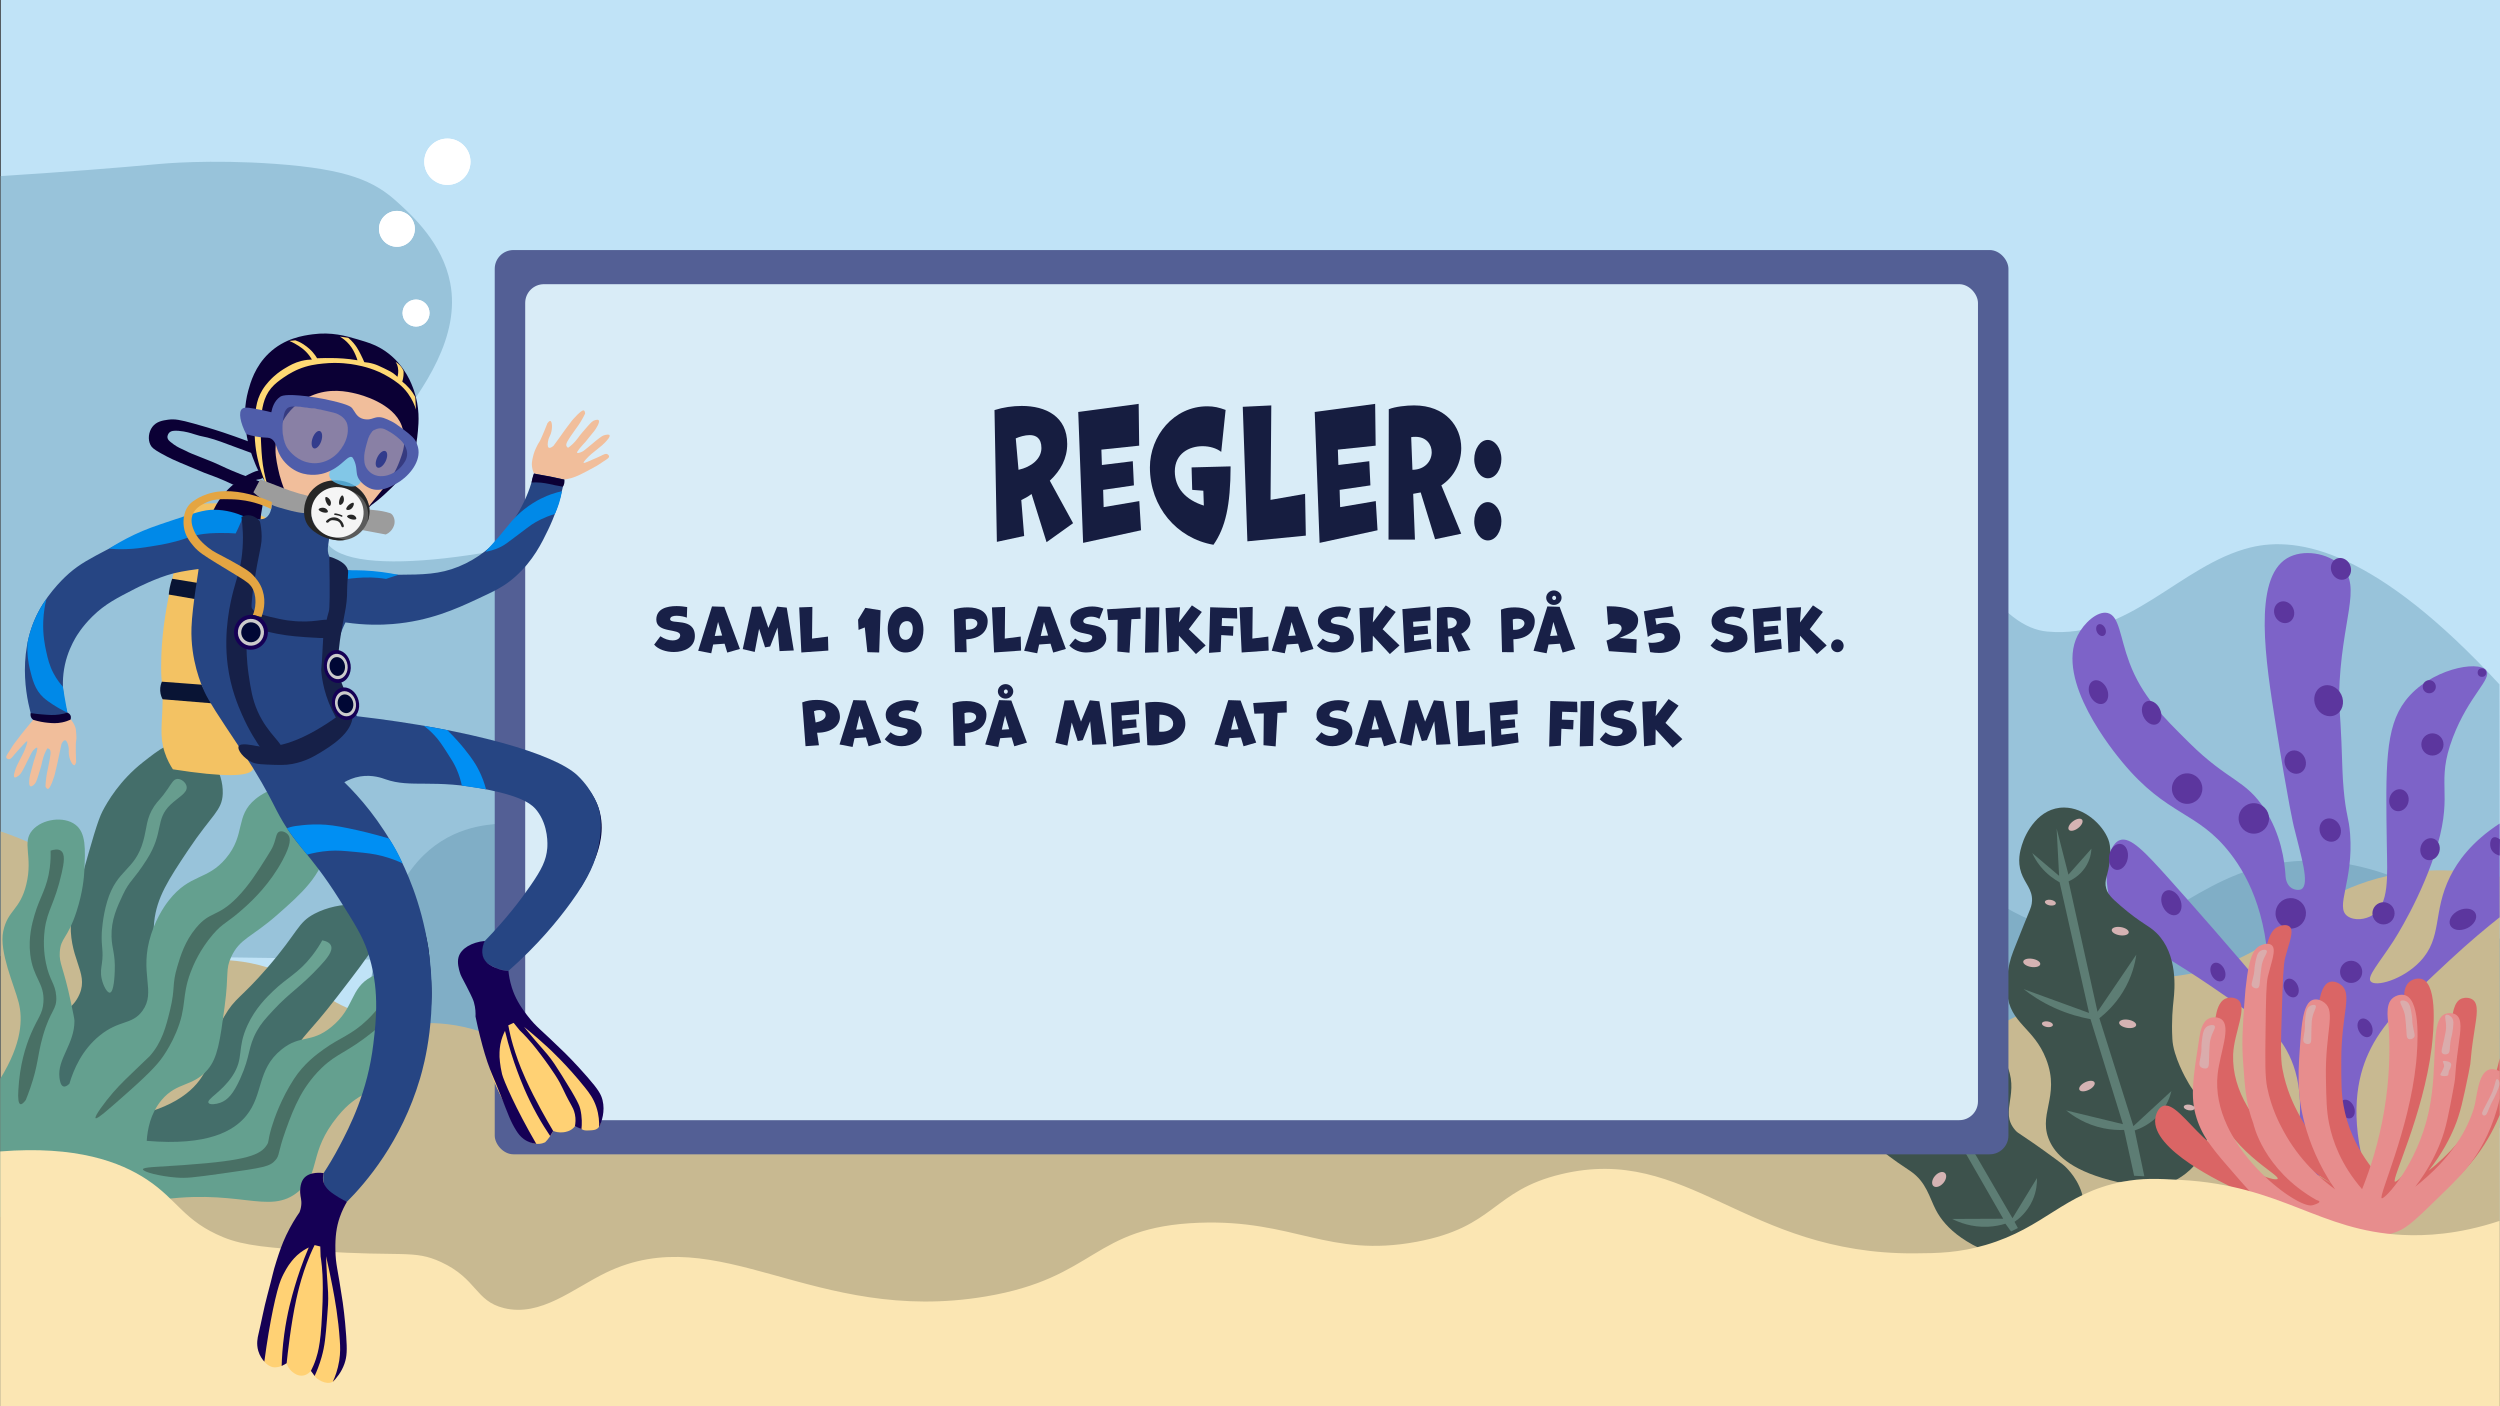 <?xml version="1.0" encoding="UTF-8"?>
<svg xmlns="http://www.w3.org/2000/svg" viewBox="0 0 1600 900">
  <rect x="0" y="0" width="1600" height="900" fill="#333333" stroke="none"/>
  <defs>
    <style>
      .cls-1 {
        opacity: .64;
      }

      .cls-1, .cls-2, .cls-3, .cls-4, .cls-5, .cls-6, .cls-7, .cls-8, .cls-9, .cls-10, .cls-11, .cls-12, .cls-13, .cls-14, .cls-15, .cls-16, .cls-17, .cls-18, .cls-19, .cls-20, .cls-21, .cls-22, .cls-23, .cls-24, .cls-25, .cls-26, .cls-27, .cls-28, .cls-29, .cls-30, .cls-31, .cls-32, .cls-33, .cls-34, .cls-35, .cls-36, .cls-37, .cls-38, .cls-39, .cls-40, .cls-41, .cls-42, .cls-43, .cls-44, .cls-45, .cls-46, .cls-47 {
        stroke-width: 0px;
      }

      .cls-1, .cls-6 {
        fill: #4f5daa;
      }

      .cls-2 {
        fill: none;
      }

      .cls-3 {
        fill: #5fcaff;
        opacity: .76;
      }

      .cls-4 {
        fill: #497065;
      }

      .cls-5 {
        fill: #5d7d74;
      }

      .cls-7 {
        fill: #5b5b5b;
      }

      .cls-8 {
        fill: #5c369e;
      }

      .cls-9 {
        fill: #535f95;
      }

      .cls-10 {
        fill: #262626;
      }

      .cls-11 {
        fill: #264583;
      }

      .cls-12 {
        fill: #182047;
      }

      .cls-13 {
        fill: #3d524c;
      }

      .cls-14 {
        fill: #091434;
      }

      .cls-15 {
        fill: #446e6a;
      }

      .cls-16 {
        fill: #150055;
      }

      .cls-17 {
        fill: #070035;
      }

      .cls-18 {
        fill: #0b0035;
      }

      .cls-19 {
        fill: #162048;
      }

      .cls-20 {
        fill: #161d40;
      }

      .cls-21 {
        fill: #cbcbcb;
      }

      .cls-22 {
        fill: #c8b991;
      }

      .cls-23 {
        fill: #d5b3b3;
      }

      .cls-24 {
        fill: #da6565;
      }

      .cls-25 {
        fill: #d9ecf7;
      }

      .cls-26 {
        fill: #daacac;
      }

      .cls-27 {
        fill: #c0e3f7;
      }

      .cls-28 {
        fill: #64a08f;
      }

      .cls-29 {
        fill: #98c3da;
      }

      .cls-30 {
        fill: #7d63c8;
      }

      .cls-31 {
        fill: #9c9c9c;
      }

      .cls-32 {
        fill: #6aa292;
      }

      .cls-33 {
        fill: #80aec6;
      }

      .cls-34 {
        fill: #fff;
      }

      .cls-35 {
        fill: #ffd974;
      }

      .cls-36 {
        fill: #e4a542;
      }

      .cls-37 {
        fill: #ffd174;
      }

      .cls-38 {
        fill: #e78d8d;
      }

      .cls-39 {
        fill: #fbe6b3;
      }

      .cls-40 {
        fill: #f1be9b;
      }

      .cls-41 {
        fill: #f3c263;
      }

      .cls-42 {
        fill: #f5f5f5;
      }

      .cls-43 {
        fill: #000255;
      }

      .cls-44 {
        fill: #000735;
      }

      .cls-45 {
        fill: #008ff3;
      }

      .cls-46 {
        fill: #0089e8;
      }

      .cls-47 {
        fill: #679d8e;
      }
    </style>
  </defs>
  <g id="regler">
    <path class="cls-27" d="m.49-1.21v901.21h1599.51V-1.21H.49Z"/>
    <path class="cls-29" d="m102.29,104.92s0,0,0,0c.78-.08,31.87-3.09,73.91-.04,46.57,3.38,63.3,11.06,77.81,24.19,9.88,8.94,29.27,26.57,34.15,52.14,12.88,67.55-89.13,132.84-80.53,162.71,8.31,28.87,115.41,12.36,188.48-10.9,24.69-7.86,53.53-19.06,87.67,1.49,26.51,15.96,53.85,49.65,59.79,56.98,26.99,33.25,27.92,46.02,45.29,58.84,24.66,18.2,37.71,3.48,67.21,6.72,47.43,5.2,48.29,47.02,95.68,61.03,60.95,18.02,82.35-44.43,129.86-20.24,6.43,3.27,25.62,14.38,40.74.76,6.73-6.06,10.06-14.69,12.36-20.4,0,0,12.18-30.29,37.69-74.5,24.98-43.3,54.72,3.09,102.09-31.73,39.87-29.31,38.4-76.58,77.45-85.15,20.22-4.44,37.41,4.55,48.21,10.2,47.43,24.81,56.43,73.34,88.28,97.83,7.56,5.81,14.73,8.66,21.68,9.33,52.42,5.07,85.13-42.7,130.21-53.8,30.89-7.6,80.42,2.11,159.33,87.64.12,94.63.23,189.25.35,283.88-132.59-18.45-265.42-34.57-398.49-48.38-398.2-41.31-798.54-61.85-1201.01-61.62V112.69c40.82-2.62,74.38-5.22,101.8-7.78Z"/>
    <path class="cls-33" d="m393.37,557.91c-7.8-7.96-34.55-33.2-72.1-30.84-10.25.64-34.55,2.17-54.06,24.41-21.97,25.05-28.39,65.55-33,94.63-.31,1.93-.48,2.91-.49,3.56-.87,42.77,107.97,84.3,187.89,100.32,98.11,19.67,151.51.65,245.56-8.71,220.64-21.98,313.73,44.13,407.21,17.81,31.96-9,34.5-18.94,66.19-35.08,87.61-44.63,228.48-77.3,459.43-16.9v-106.2c-61.1-47.41-106.96-53.07-137.96-49.06-59.38,7.69-80.58,52.99-135.72,44.72-36.31-5.44-65.82-30.89-85.37-47.75-32.37-27.91-31.9-42.17-58.66-60.81-4.78-3.33-49.17-33.44-96.24-26.64-69.68,10.07-67.56,87.77-160.51,129.41-63.72,28.54-99.31,13.11-110.15,7.63-26.4-13.35-24.88-27.84-47.87-38.89-51.66-24.83-78.34,39.17-147.1,37.3-54.79-1.49-62.75-42.82-131.93-51.47-39.33-4.92-72.62,3.95-95.11,12.56Z"/>
    <path class="cls-22" d="m.49,532.14c13.87,4.67,34.43,13.17,55.65,29.1,28.55,21.42,29.01,34.29,52.81,45.95,25.73,12.6,33.1,1.45,69.4,14.27,28.79,10.17,25.7,17.73,52.69,27.01,34.41,11.83,42.63.64,77.79,12.11,22.71,7.41,24.74,14.45,54.8,29.1,26.98,13.14,50.76,20.09,66.74,23.92,15.9-3.1,40.36-8.29,69.82-16.41,70.44-19.42,82.5-32.71,119.47-36.58,28.72-3,22.84,3.25,124.03,18.11,76.56,11.24,115.48,16.76,147.09,11.64,27.52-4.46,40.1-10.9,65.06-6.75,35.52,5.91,45.99,24.93,73.66,22.66,26.18-2.15,27.3-21.14,54.41-29.83,41.01-13.15,60.77,22.01,109.37,22.85,46.6.81,43.76-31.27,121.52-58.56,66.14-23.22,85.5-6.09,134.96-36.44,26.17-16.06,32.42-28.02,59.59-38.16,34.17-12.75,67.18-9.84,90.45-5.04.07,112.92.13,225.84.2,338.77H.49v-367.68Z"/>
    <g>
      <path class="cls-15" d="m83.5,767.5s-13.34,3.11-67.62-32.94h0c-8.07-45.92,1.53-66.55,11.9-76.89,9.38-9.36,18.35-10.33,23.14-21.47,6.13-14.26-7.72-22.88-5.41-49.08.18-2.06,2.22-9.3,6.27-23.72,7.14-25.47,10.78-38.33,13.81-44.18,3.22-6.21,11.09-19.78,25.93-31.42,10.39-8.15,18.57-14.57,28.22-12.83,13.17,2.37,23.36,18.88,22.82,33.01-.42,10.91-6.97,13.36-22.06,35.97-12.81,19.18-20.12,30.39-21.81,45.92-.99,9.03.75,7.49,2.96,32.11,1.96,21.84,2.94,32.76-1.67,41.59-6.85,13.11-17.4,11.78-24.46,25.59-5.05,9.89-4.6,20.31-3.45,27.51,37.2-5.16,52.05-18.14,58.49-29.78,6.39-11.55,3.23-19.47,12.98-36.41,6.95-12.08,10.44-11.33,27.54-31.1,20.07-23.2,19.23-28.83,30.26-34.61,15.81-8.29,38.66-7.81,43.65,1.31,4.45,8.14-6.73,22.65-29.07,51.66-19.33,25.1-22.24,24.43-28.18,36.46-13.1,26.55-1.38,39.91-13.65,52.26-13.47,13.56-30.32.24-58.31,14.26-20.7,10.37-17.3,23.29-32.26,26.78Z"/>
      <path class="cls-47" d="m70.35,635.3c-1.81.27-4.35-4.59-5.28-8.88-.86-3.92-.27-6.9.1-9.47,1.26-8.79-.46-10.22-.04-19.83,0,0,.44-10.13,3.46-20.2,6.3-20.99,17.68-19.32,23.11-38.7,2.36-8.43,1.83-14.51,7-22.27,2.63-3.95,4.04-4.27,8.59-10.97,2.67-3.93,3.84-6.26,6.12-6.46,2.56-.23,5.66,2.28,6.05,4.96.59,4.06-5.33,6.73-10.36,11.52-10,9.54-4,17.57-15.16,35.12-8.7,13.69-10.77,12.97-15.26,22.47-3.7,7.85-7.62,16.1-7.3,26.93.23,7.84,2.5,11.01,2.06,21.99-.11,2.88-.53,13.41-3.09,13.79Z"/>
      <path class="cls-32" d="m133.43,705.82c-1.29-2.41,8.53-6.96,15.28-17.16,7.71-11.65,2.65-17.22,9.7-32.53,5.01-10.88,12.33-17.94,16.3-21.77,9.32-8.99,16.3-11.46,25.05-22.72,3.08-3.96,5.2-7.49,6.49-9.82,2.13.41,4.66,1.29,5.55,3.3,1.53,3.43-2.53,8.35-7.28,13.45-12.39,13.3-19.11,16.62-29.35,27.68-5.35,5.77-8.02,8.66-10.78,13.6-5.88,10.52-3.85,15.38-10.58,30.33-4.39,9.76-8.03,13.86-12.84,15.58-2.8,1-6.79,1.47-7.55.05Z"/>
      <path class="cls-28" d="m51.43,777.63c-21.4,2.48-39.26,2.01-51.24,1.18v-88.43c14.04-22.69,14.43-38.43,11.71-48.96-2.75-10.68-12.56-32.29-9.85-45.29,2.9-13.93,10.78-13.48,14.8-30.16,4.36-18.12-3.04-26.57,3.85-34.59,6.3-7.34,20.15-9.19,27.53-3.6,6.92,5.24,6.41,15.68,5.74,29.56-.18,3.64-.87,13.42-5.05,26.22-5.77,17.67-10.09,16.33-10.67,25.89-.46,7.58,2.24,8.65,7.3,32.78,1.4,6.68,2.1,10.02,2.1,11.15.02,14.86-11.06,24.29-9.6,36.28.18,1.45.62,5.11,2.58,5.67,1.47.42,3.13-1.1,3.8-1.78,2.73-9.22,8.05-21.61,19.38-30.8,12.69-10.29,20.65-6.64,27.32-15.78,9.14-12.53-2.46-24.03,5.6-49.06,3.89-12.07,10-20.01,11.37-21.73,13.59-17.21,24.46-12.5,36.49-26.86,12.92-15.43,5.58-27.1,19.02-38.01,7.5-6.09,20.15-10.88,30.36-6.23,12.9,5.87,16.74,24.45,14.93,37.26-2.49,17.69-16.52,30.02-31.46,43.15-16.58,14.57-23.93,15.04-29.47,26.94-3.87,8.32-1.32,10.34-4.23,31.97-2.93,21.73-4.4,32.6-10.85,40.18-9.58,11.26-19.58,7.61-29.52,19.51-7.12,8.52-8.99,18.78-9.46,26.06,39.33,3.39,55.82-6.49,63.63-16.02,11.3-13.79,6.67-29.56,22.61-42.42,12.17-9.82,18.69-3.7,31.86-14.4,15.16-12.31,11.79-24.7,25.68-32.16,9.66-5.19,24.5-6.3,30.99.58,10.2,10.83-.99,40.66-17.02,59.46-14.24,16.7-22.05,12.65-35.56,29.28-19.11,23.52-10.29,35.55-24.89,47.92-19.41,16.45-38.91-3.51-96.3,6.72-17.1,3.05-22.57,6.11-43.47,8.53Z"/>
      <path class="cls-4" d="m11.76,697.48c.85-15.95,4.62-27.77,7.96-35.68,4.47-10.58,7.55-12.7,8.07-20.33.84-12.34-6.62-15.27-8.44-30.64-1.31-11.1,1.32-20.26,2.75-25.23,3.36-11.67,8.06-17.01,9.76-30.21.6-4.64.6-8.49.51-10.97,2.04-.7,4.66-1.21,6.46-.04,3.08,2.01,2.13,7.89.69,14.25-4.54,20.03-9.2,23.54-10.89,36.24-1.36,10.16.19,18.65.74,21.37,2.34,11.51,6.03,13.15,6.61,21.33.63,8.93-3.67,8.29-8.62,25.81-3.52,12.47-2.75,17.77-7.98,32.94-1.12,3.26-2.16,5.91-2.88,7.69-1.47,1.98-2.61,2.86-3.42,2.65-1.27-.34-1.71-3.4-1.33-9.2Z"/>
      <path class="cls-4" d="m61.18,715.64c-1.03-.98,5.93-10.36,11.27-16.53,4.48-5.16,9.34-9.81,19.07-19.1,4.11-3.93,3.7-3.43,4.21-4,7.93-8.84,10.52-18.97,13.11-29.61,3.48-14.3,1.02-15.68,4.67-27.91,2.02-6.76,4.77-15.97,11.93-24.6,9.22-11.11,13.58-6.59,26.14-19.32,7.61-7.72,13.31-16.79,18.93-25.73,2.44-3.88,3.66-5.82,4.48-7.93,1.89-4.81,1.69-7.77,3.76-8.64,1.78-.74,4.45.37,5.74,2.11,1.56,2.1,1.8,6.07-3.71,16.3-7.94,14.72-18.27,24.71-23.92,29.83-12.02,10.88-13.82,9.64-20.66,17.61-8.22,9.58-12.38,19.27-14.17,24.02-6.01,16.02-2.26,21.86-9.29,38.59-2.99,7.11-6.28,12.23-7.86,14.59-3.12,4.65-7.19,9.73-23.58,24.23-11.89,10.52-19.19,16.99-20.14,16.09Z"/>
      <path class="cls-4" d="m118.32,745.58c40.31-2.85,48.44-6.53,52.5-12.85,1.59-2.47.27-1.99,2.99-11.18,1.76-5.95,6.18-18.4,14.2-30.82,6.5-10.06,14.74-16.01,19.21-19.23,10.5-7.58,17.76-9.04,28.01-18.93,3.6-3.48,6.21-6.68,7.82-8.8,2.05.71,4.43,1.94,5.03,4.06,1.03,3.62-3.69,7.91-9.11,12.28-17.08,13.78-23.06,13.75-32.97,23.24-7.93,7.59-12.48,15.63-13.89,18.24-3.86,7.15-6.29,13.43-9.32,21.93-5.28,14.81-3.63,15.63-6.51,18.99-3.48,4.06-7.33,4.78-33.55,8.45-19.51,2.73-23.47,3.19-30.02,2.67-10.33-.81-21.35-3.59-21.21-5.29.12-1.48,8.62-1.46,26.83-2.74Z"/>
    </g>
    <path class="cls-30" d="m1464.45,752.69c14.18-45.09,5.59-69.73-2.29-82.65-7.12-11.67-20.55-20.81-47.42-39.09-40.05-27.25-54.34-30.03-62.1-48.33-7.74-18.26-4.6-41.63,3.97-44.91,6.76-2.59,16.24,7.61,31.65,24.81,16.18,18.07,38,42.85,63.77,73.41,1.17-46.85-12.29-73.79-24.54-89.64-21.21-27.45-40.33-23.6-69.25-58.58-5.16-6.24-43.13-52.16-28.56-81.01,4.03-7.98,12.71-15.9,19.2-14.38,7.56,1.77,7.8,15.32,13.94,31.74,7.97,21.28,20.91,34.1,38.28,51.3,25.17,24.94,36.18,23.43,48.54,42.88,10.06,15.84,12.52,32.24,13.15,42.87.07.85.53,5.25,3.91,7.3,2.15,1.3,4.98,1.41,6.25.65,5.4-3.26-.17-20.83-4.93-40.2,0,0-3.32-13.52-11.59-65.44-6.37-40.02-14.78-92.84,7.22-106.11,10.15-6.13,26.28-3.53,34.8,4.9,13.67,13.53-.26,34.18-1.45,82.53-.15,6.27.83,13.07,1.51,29.9.66,16.37.58,21,1.41,30.37,1.56,17.46,3.32,17.68,4.15,28.8,2.26,30.34-9.89,46.63-1.72,52.49,4.45,3.19,11.59,2.26,16.26-.72,10.6-6.76,9.27-24.66,8.96-44.75-.78-50.11-1.17-75.17,11.76-92.2,15.59-20.54,46.84-26.23,51.83-19.57,4.04,5.39-11.16,16.06-21.39,43.09-11.05,29.22.17,34.02-9.73,68.49-9.36,32.59-28.24,61.63-28.24,61.63-9.23,14.19-17.04,22.69-14.58,25.8,2.97,3.75,20.43-.92,31.63-12.72,14.57-15.35,7.84-31.5,19.26-54.42,4.61-9.25,13.36-21.98,31.65-33.87,0,20,0,40,.01,60-8.09,6.41-19.35,15.72-32.17,27.65-29,26.98-43.26,40.58-51.89,59.6-6.81,15-12.35,39.35-1.29,77.53-16.66.29-33.31.57-49.97.86Z"/>
    <path class="cls-13" d="m1293.2,808.12c10.2-3.63,20.4-7.26,30.6-10.89,2.35-2.5,10.09-11.34,9.99-24.37-.11-13.82-8.97-23.14-11.44-25.66-1.44-1.47-2.54-2.29-6.43-5.15-23.74-17.46-23.79-15.97-26.26-18.85-10.51-12.25,3.89-23.47-6.14-43.28-6.1-12.04-17.33-19.56-19.96-21.25-11.85-7.61-17.22-4.95-23.6-11.73-8.45-8.98-2.22-17.04-9.31-29.95-6.52-11.87-21.71-23.11-32.07-20.04-11.24,3.34-15.83,23.24-13.01,37.76,2.56,13.13,10.05,16,10.71,29.79.46,9.65-3.1,10.3-4.98,23.19-1.12,7.68-3.94,26.96,6.41,41.77,1.7,2.43,3.38,4.21,5.06,5.6,9.09,7.55,15.33,11.27,20.11,14.59,10.05,6.98,11.93,16.8,16.1,24.77,5.92,11.32,19.62,24.9,54.21,33.69Z"/>
    <path class="cls-13" d="m1355.25,756.48c12.41-.41,24.82-.82,37.23-1.23,3.41-1.82,14.83-8.45,19.01-22.01,4.43-14.39-2.25-26.99-4.14-30.42-1.74-3.17-2.33-2.78-5.38-7.47,0,0-6.53-10.02-9.97-21.41-1.08-3.56-1.56-6.45-1.69-9.02-.63-11.83.25-19.97.83-25.45.58-5.49,3.04-28.6-11-42.39-5.21-5.12-9.26-5.58-23.02-17.41-5.99-5.15-8.15-7.57-9.14-11.01-1.61-5.57,1.4-8.45,2.18-17.66.3-3.49,1.02-8.81-.8-13.62-3.67-9.7-15.35-20.41-28.17-20.55-16.46-.18-24.91,16.3-27.22,24.11-1.02,3.44-2.99,10.07-.39,17.62,2.39,6.94,7.24,10.61,6.92,18.01-.12,2.74-.88,4.58-1.97,7.24,0,0-5.25,12.79-10.03,25.02-4.16,10.62-4.46,20.89-3.94,26.59,1.81,19.79,17.06,22.05,24.94,42.34,9.62,24.76-6.6,35.78,3.02,54.09,4.16,7.92,14.34,18.17,42.74,24.63Z"/>
    <path class="cls-5" d="m1365.85,752.49c-2.15-9.78-4.3-19.55-6.45-29.33-3.61.14-8.08-.04-13.06-1.05-11.6-2.36-19.74-7.97-24.01-11.45,12.12,2.94,24.24,5.87,36.36,8.81-6.92-22.41-13.85-44.82-20.77-67.22-6.04-1.1-14.03-3.13-22.81-7.09-8.66-3.9-15.31-8.42-20.02-12.13,13.97,5.09,27.94,10.17,41.91,15.26-6.28-27.87-12.56-55.74-18.85-83.61-3.25-1.8-8.09-5-12.35-10.3-2.45-3.06-4.08-6.01-5.16-8.42,5.73,4.86,11.46,9.72,17.19,14.57-.53-10.09-1.06-20.19-1.59-30.28,2.52,9.84,5.03,19.68,7.55,29.52,4.91-5.54,9.82-11.07,14.73-16.61-.11,2.24-.66,7.2-4.15,12.26-3.6,5.22-8.34,7.7-10.47,8.66,6.17,27.82,12.34,55.64,18.5,83.46,8.27-12.18,16.55-24.35,24.82-36.53-.77,5.51-2.78,14.41-8.61,23.87-4.96,8.05-10.82,13.49-15.01,16.8,7.25,23.02,14.51,46.03,21.76,69.05,8.11-7.49,16.23-14.98,24.34-22.47-.73,3.14-2.48,8.67-7.06,14.14-5.89,7.02-13.12,9.97-16.43,11.09,2.06,9.78,4.11,19.55,6.17,29.33-2.17-.11-4.35-.22-6.52-.33Z"/>
    <path class="cls-5" d="m1287.03,788.12c-1.19-1.65-2.37-3.31-3.56-4.96-3.03.93-6.84,1.76-11.27,1.96-10.33.45-18.43-2.81-22.8-4.99,10.89-.05,21.78-.1,32.67-.14-10.74-18.7-21.47-37.4-32.21-56.1-5.34.35-12.55.29-20.84-1.32-8.17-1.6-14.79-4.2-19.58-6.5,12.92,1.48,25.85,2.97,38.77,4.45-11.38-23.78-22.77-47.56-34.15-71.33-3.14-.9-7.93-2.72-12.69-6.56-2.74-2.21-4.76-4.52-6.2-6.46,5.9,3.11,11.81,6.22,17.71,9.34-2.65-9-5.29-18-7.94-27,4.27,8.33,8.54,16.66,12.82,24.99,2.95-6.1,5.89-12.19,8.84-18.29.4,2.04,1.01,6.65-.84,12-1.91,5.52-5.38,8.82-6.97,10.16,11.28,23.76,22.55,47.52,33.83,71.28,4.35-12.84,8.69-25.69,13.04-38.53.55,5.15.79,13.63-2.08,23.48-2.44,8.37-6.21,14.6-9.04,18.53,11.15,19.18,22.3,38.35,33.45,57.53,5.23-8.57,10.46-17.15,15.69-25.72.07,3-.21,8.39-2.89,14.35-3.45,7.66-8.93,11.93-11.48,13.68.71,1.33,1.43,2.66,2.14,3.99-1.47.73-2.95,1.46-4.42,2.19Z"/>
    <ellipse class="cls-8" cx="1343.04" cy="443.08" rx="5.8" ry="7.98" transform="translate(-61.35 609.73) rotate(-25.03)"/>
    <ellipse class="cls-8" cx="1377.07" cy="456.31" rx="5.8" ry="7.98" transform="translate(-63.75 625.36) rotate(-25.03)"/>
    <ellipse class="cls-8" cx="1399.77" cy="504.71" rx="9.74" ry="9.76"/>
    <ellipse class="cls-8" cx="1442.45" cy="523.79" rx="9.74" ry="9.76"/>
    <ellipse class="cls-8" cx="1344.67" cy="403.36" rx="2.9" ry="3.99" transform="translate(-44.39 606.69) rotate(-25.03)"/>
    <path class="cls-8" d="m1474.89,580.38c2.29,4.88.2,10.69-4.67,12.99-4.87,2.29-10.67.2-12.96-4.68-2.29-4.88-.2-10.69,4.67-12.99,4.87-2.29,10.67-.2,12.96,4.68Z"/>
    <ellipse class="cls-8" cx="1504.73" cy="621.99" rx="7.1" ry="7.11"/>
    <ellipse class="cls-8" cx="1480.18" cy="677.75" rx="6.42" ry="7.88" transform="translate(-147.76 687.56) rotate(-24.95)"/>
    <ellipse class="cls-8" cx="1576.26" cy="588.47" rx="8.94" ry="6.28" transform="translate(-100.28 730.27) rotate(-25.31)"/>
    <path class="cls-8" d="m1599.97,537.23c-.06,3.45-.12,6.9-.19,10.36-.48-.1-3.96-.9-5.4-4.05-1.22-2.69-.8-6.74,1.38-7.59,1.75-.68,3.88,1.02,4.2,1.28Z"/>
    <ellipse class="cls-8" cx="1513.64" cy="657.69" rx="4.47" ry="6.28" transform="translate(-136.11 702.3) rotate(-25.03)"/>
    <ellipse class="cls-8" cx="1466.37" cy="632.2" rx="4.47" ry="6.28" transform="translate(-129.76 679.91) rotate(-25.03)"/>
    <ellipse class="cls-8" cx="1419.47" cy="621.99" rx="4.47" ry="6.28" transform="translate(-129.85 659.1) rotate(-25.03)"/>
    <ellipse class="cls-8" cx="1502.24" cy="709.67" rx="4.47" ry="6.28" transform="translate(-159.18 702.36) rotate(-25.03)"/>
    <ellipse class="cls-8" cx="1355.9" cy="548.46" rx="8.42" ry="6" transform="translate(566.88 1780.01) rotate(-79.38)"/>
    <ellipse class="cls-8" cx="1389.69" cy="577.64" rx="6" ry="8.42" transform="translate(-113.88 642.32) rotate(-25.03)"/>
    <path class="cls-8" d="m1497.4,528.39c1.79,3.82.53,8.19-2.82,9.77-3.35,1.58-7.52-.24-9.31-4.06-1.79-3.82-.53-8.19,2.82-9.77,3.35-1.58,7.52.24,9.31,4.06Z"/>
    <path class="cls-8" d="m1475,484.89c1.79,3.82.53,8.19-2.82,9.77-3.35,1.58-7.52-.24-9.31-4.06-1.79-3.82-.53-8.19,2.82-9.77,3.35-1.58,7.52.24,9.31,4.06Z"/>
    <path class="cls-8" d="m1498.46,444.61c2.38,5.07.65,10.89-3.84,13.01-4.5,2.12-10.07-.27-12.45-5.34-2.38-5.07-.65-10.89,3.84-13.01,4.5-2.12,10.07.27,12.45,5.34Z"/>
    <path class="cls-8" d="m1467.57,389.13c1.67,3.56.46,7.65-2.7,9.14-3.16,1.49-7.07-.19-8.74-3.75-1.67-3.56-.46-7.65,2.7-9.14,3.16-1.49,7.07.19,8.74,3.75Z"/>
    <path class="cls-8" d="m1503.94,361.38c1.67,3.56.46,7.65-2.7,9.14-3.16,1.49-7.07-.19-8.74-3.75-1.67-3.56-.46-7.65,2.7-9.14,3.16-1.49,7.07.19,8.74,3.75Z"/>
    <ellipse class="cls-8" cx="1525.44" cy="584.53" rx="7.1" ry="7.11"/>
    <ellipse class="cls-8" cx="1555.12" cy="543.41" rx="7.11" ry="6.18" transform="translate(614.81 1896) rotate(-74.45)"/>
    <ellipse class="cls-8" cx="1535.23" cy="512.08" rx="7.11" ry="6.18" transform="translate(630.42 1853.9) rotate(-74.45)"/>
    <ellipse class="cls-8" cx="1556.75" cy="476.45" rx="7.1" ry="7.11"/>
    <ellipse class="cls-8" cx="1554.74" cy="439.5" rx="4.2" ry="4.2"/>
    <ellipse class="cls-8" cx="1588.45" cy="430.46" rx="2.75" ry="2.75"/>
    <path class="cls-24" d="m1415.15,702.58c10.53,33.75,44.38,49.26,42.53,51.87-1.52,2.14-26.14-6.3-47.53-26.56-11.02-10.44-19.52-22.45-25.87-20.05-3.1,1.17-4.56,5.35-4.91,8.09-2.51,19.83,43.51,41.38,52.81,45.73,13.62,6.38,38.69,17.77,72.92,16.55,11.63-.42,26.15-.84,42.47-8.05,33.1-14.61,47.68-45.5,52.27-56.58-.02-12.07-.04-24.15-.06-36.22-1.43,6.67-3.59,14.09-6.88,21.89-10.59,25.06-27.42,41.16-38.62,50.03,8.73-10.93,13.73-20.98,16.64-28,3.72-8.98,5.44-17.27,8.87-33.86,2.64-12.76.15-4.11,3.95-28.46,1.43-9.13,2.68-16.15-1.03-19.04-2.02-1.58-5.06-1.58-6.98-.94-10.56,3.51-4.81,32.15-11.85,62.16-8.02,34.2-29.35,56.12-31.17,55.11-2.25-1.24,18.23-42.99,23.54-85.65.1-.82.17-1.47.21-1.88.83-7.86,3.96-37.66-5.92-41.92-2.83-1.22-6.3-.16-8.34,1.42-5.62,4.37-3.04,15.34-2.87,20.94.4,13.37-.23,30.65-3.9,50.5-3.82,20.61-9.76,37.73-15.18,50.56-13.21-15.91-18.28-31.06-20.33-42.32-1.51-8.32-1.51-15.38-1.5-29.51.02-29.35,7.24-41.88.12-47.86-1.9-1.59-4.87-2.85-7.44-2.1-5.18,1.51-7.04,10.66-8.22,22.61-2.17,22.14-3.65,37.13,1.73,57.92,2.57,9.95,7.67,24.9,18.36,41.04-9.32-7.03-22.61-19.2-32.33-37.97-2.53-4.89-7.42-14.5-9.9-27.99-1.29-7.01-.98-16.8-.37-36.39.63-20.03.94-30.04,2.14-34.73,2.35-9.18,6.02-17.2,2.79-19.94-1.84-1.57-5.26-.84-7.41.18-4.47,2.11-8.31,7.79-10.9,37.97-1.33,15.55-2.03,23.71-1.37,36.3.91,17.34,1.42,27.02,5.84,39.52,0,0,5.5,29.52,39.33,49.58,1.29.76,2.02,1.14,2,1.17-.18.23-65.49-34.51-63.58-82.94.55-13.8,9.5-30.16,3.06-34.94-1.98-1.47-5.36-1.82-7.9-.72-4.47,1.95-5.73,8.17-6.38,11.85-4.44,25.35-7.05,38.14-2.84,51.62Z"/>
    <path class="cls-38" d="m1405.76,715.43c4.06,12.84,11.19,21,25.45,37.31,12.77,14.61,21.77,24.67,37.25,30.9,8.85,3.56,16.02,4.35,28.65,5.73,17.47,1.91,27.01,2.96,37.68-1.39,6.27-2.55,12.57-8.69,25.18-20.95,11.79-11.47,17.64-17.25,23.18-25.29,5.27-7.64,12.53-20.36,16.7-38.71-.02-5.8-.04-11.59-.06-17.39-1.72-.94-4.14-1.87-6.56-1.18-7.46,2.12-7.91,18.02-9.8,24.31-4.16,13.81-13.79,31.88-37.68,50.75,8.52-11.09,13.34-21.23,16.12-28.31,3.56-9.05,5.12-17.37,8.23-34.02,2.4-12.81.07-4.11,3.42-28.53,1.26-9.16,2.38-16.19-1.38-19.02-2.05-1.54-5.09-1.48-7-.81-10.49,3.71-4.21,32.24-10.69,62.37-7.38,34.34-28.3,56.66-30.14,55.68-2.27-1.2,17.43-43.32,21.94-86.08.09-.82.14-1.47.18-1.89.68-7.87,3.25-37.73-6.7-41.8-2.85-1.17-6.31-.04-8.31,1.58-5.54,4.48-2.76,15.4-2.48,20.99.65,13.36.34,30.65-2.96,50.57-3.43,20.68-9.05,37.9-14.24,50.84-13.51-15.66-18.85-30.72-21.11-41.94-1.67-8.29-1.79-15.35-2.05-29.47-.53-29.34,6.46-42.01-.77-47.85-1.92-1.56-4.92-2.75-7.48-1.96-5.15,1.61-6.84,10.79-7.79,22.76-1.76,22.17-2.95,37.19,2.81,57.88,2.76,9.9,8.13,24.75,19.12,40.69-9.45-6.86-22.97-18.77-33.04-37.36-2.62-4.84-7.69-14.36-10.42-27.8-1.42-6.98-1.3-16.78-1.05-36.38.25-20.04.38-30.05,1.49-34.77,2.18-9.22,5.7-17.31,2.42-19.99-1.87-1.53-5.28-.74-7.4.32-4.43,2.2-8.16,7.94-10.19,38.17-1.04,15.57-1.59,23.74-.7,36.32,1.23,17.32,1.92,26.99,6.58,39.4,0,0,6.05,29.41,40.24,48.83.34.2,1.97.47,2.02,1.13.08,1.06-3.87,2.14-4.55,2.32-9.53,2.61-65.72-38.38-60.57-84.06,1.54-13.65,8.86-30.39,2.41-34.99-2.01-1.43-5.39-1.72-7.91-.57-4.43,2.03-5.58,8.27-6.16,11.96-3.98,25.5-6.13,38.23-1.88,51.66Z"/>
    <path class="cls-26" d="m1442.44,623.59c.61-3.21.14-2.81.75-6.25.83-4.72,1.38-7.62,3.64-8.87,1.29-.72,3.19-.92,3.81-.13.87,1.09-1.39,3.19-2.78,7.91-.44,1.5-.64,3.3-1.05,6.89-.73,6.43-.43,8.51-1.82,9.2-1.08.54-2.75.03-3.51-.97-1.06-1.39.09-3.17.96-7.78Z"/>
    <path class="cls-26" d="m1408.74,673.91c.46-3.61-.06-3.15.38-7.02.61-5.31,1.04-8.58,3.63-10.07,1.49-.85,3.74-1.16,4.56-.3,1.13,1.19-1.4,3.62-2.68,8.96-.41,1.7-.5,3.72-.7,7.75-.35,7.22.18,9.53-1.42,10.36-1.25.65-3.29.14-4.28-.95-1.38-1.52-.16-3.55.51-8.74Z"/>
    <path class="cls-26" d="m1475,659.38c.35-3.24-.08-2.81.24-6.29.45-4.77.77-7.7,2.92-9.14,1.23-.82,3.1-1.18,3.79-.44.95,1.02-1.13,3.29-2.13,8.11-.32,1.53-.38,3.34-.5,6.95-.21,6.46.25,8.51-1.08,9.32-1.03.63-2.74.25-3.58-.68-1.16-1.3-.17-3.17.33-7.83Z"/>
    <path class="cls-26" d="m1544.16,656.21c-.52-3.22-.06-2.81-.58-6.27-.7-4.74-1.18-7.65-3.4-8.97-1.27-.75-3.16-1.01-3.81-.24-.9,1.07,1.3,3.23,2.56,7.98.4,1.51.56,3.32.86,6.92.55,6.44.2,8.51,1.57,9.25,1.06.57,2.75.11,3.54-.87,1.09-1.36,0-3.18-.74-7.81Z"/>
    <path class="cls-26" d="m1568.31,666.65c.44-3.23.75-2.71,1.27-6.16.7-4.74,1.1-7.66-.65-9.57-1-1.09-2.73-1.89-3.58-1.34-1.17.76.31,3.47.13,8.38-.06,1.57-.43,3.33-1.18,6.87-1.34,6.33-2.28,8.21-1.19,9.3.85.86,2.6.9,3.64.2,1.44-.98.92-3.04,1.55-7.68Z"/>
    <path class="cls-26" d="m1594.07,706.94c1.31-2.9,1.33-2.36,2.75-5.44,1.96-4.23,3.14-6.86,2.75-8.92-.23-1.18-.98-2.22-1.66-1.87-.93.49-.95,3.25-2.66,7.74-.54,1.43-1.34,2.99-2.93,6.11-2.85,5.58-4.01,7.14-3.73,8.35.22.94,1.23,1.3,2.06.83,1.17-.65,1.53-2.63,3.42-6.79Z"/>
    <path class="cls-26" d="m1567.25,685.67c.34-1.23.67-1.02,1.08-2.33.56-1.8.86-2.91-.91-3.69-1.02-.45-2.76-.8-3.58-.62-1.13.26.41,1.34.37,3.22-.01.6-.33,1.27-.97,2.6-1.15,2.39-2.02,3.08-.91,3.53.87.35,2.6.42,3.61.18,1.4-.34.83-1.14,1.32-2.9Z"/>
    <ellipse class="cls-23" cx="1357.04" cy="596.01" rx="2.64" ry="5.51" transform="translate(553.61 1841.51) rotate(-80.89)"/>
    <ellipse class="cls-23" cx="1361.77" cy="655.3" rx="2.64" ry="5.51" transform="translate(499.06 1896.08) rotate(-80.89)"/>
    <ellipse class="cls-23" cx="1300.39" cy="616.29" rx="2.64" ry="5.51" transform="translate(485.91 1802.65) rotate(-80.89)"/>
    <ellipse class="cls-23" cx="1328.31" cy="527.83" rx="5.32" ry="2.73" transform="translate(-49.52 908.1) rotate(-37.1)"/>
    <ellipse class="cls-23" cx="1335.65" cy="695.08" rx="5.39" ry="2.7" transform="translate(-169.44 652.71) rotate(-25.88)"/>
    <ellipse class="cls-23" cx="1401.02" cy="708.73" rx="1.82" ry="3.54" transform="translate(479.28 1979.77) rotate(-80.88)"/>
    <ellipse class="cls-23" cx="1310.26" cy="655.46" rx="1.82" ry="3.54" transform="translate(455.49 1845.32) rotate(-80.88)"/>
    <ellipse class="cls-23" cx="1312.14" cy="577.64" rx="1.82" ry="3.54" transform="translate(533.92 1781.69) rotate(-80.88)"/>
    <ellipse class="cls-23" cx="1245.16" cy="661.19" rx="4.81" ry="2.45" transform="translate(-104.81 254.77) rotate(-11.21)"/>
    <ellipse class="cls-23" cx="1267.57" cy="711.59" rx="4.81" ry="2.45" transform="translate(-114.18 260.09) rotate(-11.21)"/>
    <ellipse class="cls-23" cx="1205.21" cy="696.61" rx="4.81" ry="2.45" transform="translate(-112.46 247.68) rotate(-11.21)"/>
    <ellipse class="cls-23" cx="1200.36" cy="610.5" rx="4.82" ry="2.45" transform="translate(77.46 1353.92) rotate(-60.46)"/>
    <ellipse class="cls-23" cx="1241.09" cy="754.99" rx="5.56" ry="3.51" transform="translate(-141.81 1199.84) rotate(-49.15)"/>
    <ellipse class="cls-23" cx="1225.52" cy="727.8" rx="3.09" ry="1.69" transform="translate(-118.17 252.3) rotate(-11.22)"/>
    <ellipse class="cls-2" cx="1197.67" cy="666.4" rx="3.09" ry="1.69" transform="translate(-148.86 410.75) rotate(-18.34)"/>
    <g id="Layer_24_copy_2" data-name="Layer 24 copy 2">
      <rect class="cls-9" x="316.63" y="160.03" width="968.77" height="578.73" rx="12" ry="12"/>
      <rect class="cls-25" x="336.13" y="181.88" width="929.77" height="535.03" rx="12" ry="12"/>
    </g>
    <g>
      <path class="cls-12" d="m422.64,407.19c2.66,1.85,5.47,2.67,7.8,2.67,2.85,0,4.88-1.22,4.88-3.26,0-4.67-15.28-1.08-15.28-10.04,0-6.89,6.66-8.67,12.95-8.67,2.48,0,4.88.3,6.81.63l-.22,6.78c-1.26-.56-4.11-1.22-6.58-1.22-2.22,0-4.11.56-4.11,2.19,0,3.78,15.83-1.59,15.83,10.86,0,7.04-6.66,10.16-13.46,10.16-4.99,0-10.02-1.67-12.61-4.71l4-5.37Z"/>
      <path class="cls-12" d="m465.44,417.64l-1.7-5.67-7.32.52-1.22,5.6-8.36-1.59,8.84-28.39,7.88.26,9.99,26.95-8.1,2.33Zm-5.88-19.61l-2.11,9.01,4.73-.3-2.63-8.71Z"/>
      <path class="cls-12" d="m498.91,416.71l-1.29-15.08-4.73,12.12-3.25.56-3.81-11.9-2.81,14.83-7.66-1.82,5.88-27.06,5.81-.19,4.7,13.71,5.62-13.64,6.14.63,4.51,27.43-9.1.41Z"/>
      <path class="cls-12" d="m512.86,417.6l-1.37-28.87,8.43-.3-.22,20.27,10.21-1.3.22,8.97-17.27,1.22Z"/>
      <path class="cls-12" d="m555.13,417.38l-1.67-15.83-3.99,1.59-.3-6.52,4.62-7.6,9.8,1.56-.92,27.02-7.54-.22Z"/>
      <path class="cls-12" d="m568.15,402.33c0-7.67,4.47-14.01,11.5-14.01s11.35,6.6,11.35,14.75c0,6.93-3.22,14.53-11.58,14.53-6.99,0-11.28-6.78-11.28-15.27Zm16.02.07c0-3.26-1.63-4.89-3.66-4.89-3.18,0-5.03,2.56-5.03,6.34,0,2.56.89,5.63,4.07,5.63,3.44,0,4.62-3.97,4.62-7.08Z"/>
      <path class="cls-12" d="m611.17,417.38l-.7-27.21c2.7-1.07,5.77-1.45,8.95-1.45,7.32,0,12.69,3.04,12.69,8.75,0,6.63-4.62,11.27-13.69,11.67l.26,8.27-7.51-.04Zm7.06-14.34c.33.04.67.04.96.04,4.03,0,6.33-2.19,6.33-4.15,0-1.56-1.44-2.96-4.59-2.96-1,0-2.03.15-2.88.44l.19,6.63Z"/>
      <path class="cls-12" d="m636.21,417.6l-1.37-28.87,8.43-.3-.22,20.27,10.21-1.3.22,8.97-17.27,1.22Z"/>
      <path class="cls-12" d="m674.05,417.64l-1.7-5.67-7.32.52-1.22,5.6-8.36-1.59,8.84-28.39,7.88.26,9.99,26.95-8.1,2.33Zm-5.88-19.61l-2.11,9.01,4.73-.3-2.63-8.71Z"/>
      <path class="cls-12" d="m688.14,408.67c1.96,1.71,4.07,2.41,5.88,2.41,2.81,0,5.03-1.33,5.03-3.37,0-3.56-14.05-.41-14.05-10.19,0-6.75,8.21-9.38,13.98-9.38,2.37,0,4.85.41,7.21,1.37l-2.55,6.56c-1.7-1-3.59-1.41-5.25-1.41-2.81,0-5.1,1.19-5.1,2.93,0,3.74,14.72-.15,14.72,10.93,0,5.37-6.14,9.08-12.69,9.08-3.92,0-7.99-1.33-10.95-4.45l3.77-4.48Z"/>
      <path class="cls-12" d="m715.11,416.97l.18-20.31-6.03.15-.74-6.86,21.42-1.33.04,7.41-5.88.26-1.22,21.46-7.77-.78Z"/>
      <path class="cls-12" d="m732.79,417.75l.59-28.91,8.62-.15-.67,28.72-8.54.33Z"/>
      <path class="cls-12" d="m765.41,418.6l-10.88-11.75-.15,9.79-7.25,1.07-1.18-28.54,9.25-.56-.7,9.79,8.32-10.97,6.36,4.22-8.4,11.04,10.84,10.38-6.21,5.52Z"/>
      <path class="cls-12" d="m773.77,417.82l.74-29.17,17.13.52.22,6.71-9.76-.33-.22,5.04,7.51.26-.26,6.04-7.54-.44-.37,10.82-7.43.56Zm20.9-.22l-1.37-28.87,8.43-.3-.22,20.27,10.21-1.3.22,8.97-17.27,1.22Z"/>
      <path class="cls-12" d="m832.51,417.64l-1.7-5.67-7.32.52-1.22,5.6-8.36-1.59,8.84-28.39,7.88.26,9.99,26.95-8.1,2.33Zm-5.88-19.61l-2.11,9.01,4.73-.3-2.63-8.71Z"/>
      <path class="cls-12" d="m846.6,408.67c1.96,1.71,4.07,2.41,5.88,2.41,2.81,0,5.03-1.33,5.03-3.37,0-3.56-14.05-.41-14.05-10.19,0-6.75,8.21-9.38,13.98-9.38,2.37,0,4.85.41,7.21,1.37l-2.55,6.56c-1.7-1-3.59-1.41-5.25-1.41-2.81,0-5.1,1.19-5.1,2.93,0,3.74,14.72-.15,14.72,10.93,0,5.37-6.14,9.08-12.69,9.08-3.92,0-7.99-1.33-10.95-4.45l3.77-4.48Z"/>
      <path class="cls-12" d="m889.5,418.6l-10.88-11.75-.15,9.79-7.25,1.07-1.18-28.54,9.25-.56-.7,9.79,8.32-10.97,6.36,4.22-8.4,11.04,10.84,10.38-6.21,5.52Z"/>
      <path class="cls-12" d="m898.97,417.93l-1.44-28.09,17.87-1.74.15,8.97-11.17.85.15,3.3,9.14-.82.33,5.19-9.1.96.15,3.71,10.54-1.3.52,6.26-17.12,2.71Z"/>
      <path class="cls-12" d="m933.34,417.16l-4.25-10.04-2.22.3.52,9.82h-7.8l.07-27.98c1.92-.56,5.21-.82,7.47-.82,9.32,0,13.94,4.52,13.94,9.16,0,3.04-1.96,6.12-5.88,8.01l5.88,10.38-7.73,1.19Zm-6.7-14.9c3.77-.04,5.7-1.93,5.7-3.78,0-1.67-1.59-3.3-4.81-3.3-.41,0-.85,0-1.26.07l.37,7Z"/>
      <path class="cls-12" d="m961.3,417.38l-.7-27.21c2.7-1.07,5.77-1.45,8.95-1.45,7.32,0,12.69,3.04,12.69,8.75,0,6.63-4.62,11.27-13.69,11.67l.26,8.27-7.51-.04Zm7.06-14.34c.33.04.67.04.96.04,4.03,0,6.33-2.19,6.33-4.15,0-1.56-1.44-2.96-4.59-2.96-1,0-2.03.15-2.88.44l.19,6.63Z"/>
      <path class="cls-12" d="m1000.06,417.64l-1.7-5.67-7.32.52-1.22,5.6-8.36-1.59,8.84-28.39,7.88.26,9.99,26.95-8.1,2.33Zm-5.58-30.47c-2.7,0-4.92-2.08-4.92-4.63s2.22-4.67,4.92-4.67,4.92,2.08,4.92,4.67-2.22,4.63-4.92,4.63Zm-.3,10.86l-2.11,9.01,4.73-.3-2.63-8.71Zm1.74-15.38c0-.74-.55-1.37-1.26-1.37-.67,0-1.26.63-1.26,1.37,0,.78.59,1.37,1.26,1.37.7,0,1.26-.59,1.26-1.37Z"/>
      <path class="cls-12" d="m1029.69,416.75l-1.55-6.78c4.22-1.33,9.69-4.82,9.69-7.82,0-2.3-2.11-3-4.36-3-1.59,0-3.25.37-4.29.7l-.89-11.79c.59,0,1.18-.04,1.81-.04,9.88,0,18.31,2.59,18.31,8.75,0,6.75-5.29,8.82-12.06,11.56l11.13.85-.26,8.78-17.53-1.22Z"/>
      <path class="cls-12" d="m1054.91,411.26c.67.11,1.37.15,2.14.15,3.74,0,8.29-1.15,8.29-3.67,0-1.93-1.44-2.63-3.33-2.63-2.48,0-5.77,1.22-7.43,2.52l-2.52-16.42,18.09-3.37,1.07,6.82-11.87,1.07.81,4.11c1.89-.85,3.85-1.26,5.66-1.26,5.18,0,9.47,3.26,9.47,9.15s-4.96,10.16-13.5,10.16c-1.74,0-3.62-.19-5.66-.52l-1.22-6.12Z"/>
      <path class="cls-12" d="m1098.52,408.67c1.96,1.71,4.07,2.41,5.88,2.41,2.81,0,5.03-1.33,5.03-3.37,0-3.56-14.05-.41-14.05-10.19,0-6.75,8.21-9.38,13.98-9.38,2.37,0,4.85.41,7.21,1.37l-2.55,6.56c-1.7-1-3.59-1.41-5.25-1.41-2.81,0-5.1,1.19-5.1,2.93,0,3.74,14.72-.15,14.72,10.93,0,5.37-6.14,9.08-12.69,9.08-3.92,0-7.99-1.33-10.95-4.45l3.77-4.48Z"/>
      <path class="cls-12" d="m1123.19,417.93l-1.44-28.09,17.87-1.74.15,8.97-11.17.85.15,3.3,9.14-.82.33,5.19-9.1.96.15,3.71,10.54-1.3.52,6.26-17.12,2.71Z"/>
      <path class="cls-12" d="m1162.88,418.6l-10.88-11.75-.15,9.79-7.25,1.07-1.18-28.54,9.25-.56-.7,9.79,8.32-10.97,6.36,4.22-8.4,11.04,10.84,10.38-6.21,5.52Z"/>
      <path class="cls-12" d="m1171.91,413.34c0-2.19,1.74-4.15,3.99-4.15,2.07,0,4.03,1.74,4.03,4.11,0,2.11-1.63,4.11-4,4.11-2.07,0-4.03-1.71-4.03-4.08Z"/>
    </g>
    <path class="cls-39" d="m.15,736.92c48.81-3.91,76.97,6.78,93.94,18.05,19.71,13.09,23.58,26.48,48.8,36.85,13.51,5.56,29.61,6.76,61.25,8.92,53.38,3.66,60.82-1.03,78.11,6.97,23.16,10.72,21.77,24.92,40.31,29.48,23.5,5.77,44.25-12.52,65.23-22.67,72.22-34.94,132.62,33.63,242.72,15.28,71.65-11.94,68.06-44.65,136.77-47.23,60.94-2.29,82.84,22.72,139.33,12.18,50.87-9.49,48.19-32.59,92.49-43.26,81.1-19.53,117.61,51.26,226.11,50.66,15.28-.08,28.44-.36,45.47-5.33,38.24-11.16,49.9-33.1,87.55-40.45,12.98-2.53,22.35-2.03,37.23-1.23,65.53,3.53,88.28,32.58,142.3,35.22,14.01.69,35.31-.15,61.9-8.97v118.43H.15v-162.9Z"/>
    <g>
      <path class="cls-41" d="m161.28,487.82c.97,1.59,1.26,2.95.89,4.08-1.79,5.42-18.97,5.57-51.52.46-1.47-2.22-3.7-6-5.32-11.07-3.43-10.69-1.38-18.36-1.23-33.76.11-11.16-.95-8.85-.97-20.59-.03-19.61,2.92-35.43,5.19-47.33.3-1.56,1.51-7.85,3.57-16.45,4-16.67,8.37-30.19,11.75-39.74,4.68-.95,11.61-1.84,19.88-.96,0,0,13.82,2.49,26.64,8.9,16.85,8.42,13.11,74.13-8.87,156.46Z"/>
      <path class="cls-14" d="m129.03,438.2c2.1,3.97,4.2,7.94,6.3,11.9-10.41-.86-20.83-1.71-31.24-2.57-.53-.94-1.43-2.84-1.57-5.43-.14-2.73.64-4.82,1.09-5.82,8.47.64,16.94,1.27,25.41,1.91Z"/>
      <path class="cls-14" d="m127.79,373.28c-.62,3.44-1.24,6.89-1.87,10.33-5.97-1.03-11.94-2.07-17.91-3.1.11-1.34.3-2.8.61-4.37.42-2.17.97-4.09,1.54-5.74,5.88.96,11.75,1.92,17.63,2.87Z"/>
      <path class="cls-17" d="m264.54,573.41c-1.95,1.12-5.64,3.6-8.26,8.22-3.1,5.44-4.81,14.03-1.05,19.78,3.39,5.18,8.16,3.36,11.25,8.74.62,1.08,1.29,2.67,1.03,14.69-.24,11.03-.91,14.37,1.38,17.78,1.85,2.76,4.65,4.08,6.62,4.75.24-2.21.52-5.39.63-9.22.07-2.45.12-6.89-.66-17.02-.59-7.63-.88-11.44-1.43-14.84-1.15-7.09-2.74-12.27-4.91-19.35-1.71-5.58-3.34-10.19-4.58-13.53Z"/>
      <path class="cls-17" d="m359.83,492.09c-1.87.83-6.63,3.27-8.26,8.22-2.21,6.71,2.81,13.6,4.78,16.31,5.62,7.73,10.7,6.94,12.23,12.67,1.01,3.77-1.11,4.39-2.06,14.34-.38,3.97-.72,7.77.07,12.35.97,5.64,3.19,9.86,4.81,12.41,1.33-2.19,3.14-5.32,5.09-9.2,1.99-3.96,3.9-8.27,4.94-11.08,1.58-4.28,6.2-16.83,1.82-30.55-2.99-9.36-8.82-15.05-11.16-17.28-4.55-4.33-9.13-6.81-12.24-8.19Z"/>
      <path class="cls-2" d="m171.76,321.55c-10.43-1.83-20.92-3.31-31.44-4.44"/>
      <path class="cls-18" d="m166.37,333.81c.78-1.5-.03-1.4,1.41-8.78.54-2.8.88-5.53,1.55-11.01.21-1.72.35-2.97-.38-4.1-.75-1.16-2.64-1.8-3.22-2.01-1.04-.39-1.72-.47-1.72-.69,0-.5,3.49-.13,4.42-1.84.6-1.11.06-2.97-1.05-3.78-1.25-.91-3.09-.38-5.89.88-6.83,3.08-10.73,6.35-10.73,6.35-3.42,2.87-9.59,8.14-14.05,17.43-2.02,4.21-3,6.3-2.41,8.06,2.44,7.25,27.53,8.26,32.06-.51Z"/>
      <path class="cls-40" d="m44.28,459.44c1,.93,2.32,2.39,3.3,4.5.39.83.66,1.62.85,2.33.04.23.1.59.16,1.01.07.53.16,1.24.25,2.95.06,1.22.1,1.83.08,2.21-.04,1.04-.18,1.37-.3,2.43-.09.77-.1,1.65-.11,3.37,0,1.9.02,3.34.02,3.59,0,0,.04,1.92.19,5.8h0c-.39,1.64-.83,2.05-1.17,2.1-1.15.16-3.13-3.44-3.49-7.14-.21-2.13.25-2.99-.35-5.29-.28-1.06-.9-3.45-2.09-3.53-1.2-.08-2.22,2.27-2.29,2.42-1.03,4.55-1.78,8.2-2.28,10.73,0,0-.61,3.1-1.97,8.59,0,0-.54,2.19-1.69,5.09-1.59,4.02-2.35,4.3-2.73,4.3-.33,0-.89-.2-1.56-1.48.06-1.49.19-3.76.59-6.49.26-1.77.43-2.44,1.27-6.53,1.53-7.48,1.9-9.9.65-10.96-.45-.39-.99-.48-1.3-.51-.43.7-.95,1.64-1.46,2.79-.3.66-.68,1.6-1.13,3.04-.63,2-.86,3.32-1.16,4.65-.23,1.02-.85,3.01-2.08,6.98-1.09,3.51-1.58,4.93-3,6.05-.46.37-1.38,1.09-2.04.78-1.39-.65-.55-5.4-.35-6.53.14-.81.19-.82,1.28-4.87,1.12-4.14.96-3.72,1.23-4.57.64-2.04,1.15-3.19,1.81-5.7.6-2.27.58-2.86.32-3.02-.46-.29-1.6.83-1.93,1.15-1.18,1.15-1.74,2.37-1.96,2.83-.88,1.89-1.91,3.69-2.8,5.57-.6,1.26-1.39,2.9-2.53,4.98-.77,1.4-1.41,2.46-2.61,3.37-.46.35-1.98,1.51-2.65,1.04-.92-.65.28-4.02.85-5.6.55-1.54,1.09-2.67,2.52-5.42,1.7-3.26,3.14-5.86,4.31-9.5.55-1.69.64-2.38.4-2.52-.23-.14-.8.24-3.95,3.81-1.4,1.59-2.89,3.09-4.23,4.73-1.47,1.8-2.23,2.9-3.44,2.9-.55,0-1.32-.24-1.62-.83-.44-.87.4-2.04,2.08-4.61,2.86-4.37,1.4-2.44,2.74-4.27,3.47-4.75,6.83-8.83,7.67-9.85,2.38-2.89,4.48-5.42,6.22-7.5,7.15.2,14.29.41,21.44.61Z"/>
      <path class="cls-40" d="m341.72,303.07c-1.42-3.27-1.41-5.77-1.29-7.09.12-1.31.48-2.82.65-3.54.23-.98.53-2.2,1.11-3.73.48-1.25.97-2.22,1.88-4.04.07-.13.17-.35.33-.62.28-.49.52-.8.92-1.47.39-.66.75-1.46,1.45-3.04.77-1.73,1.32-3.06,1.42-3.29,0,0,.74-1.77,2.16-5.39,1.01-1.34,1.57-1.53,1.91-1.43,1.1.34,1.46,4.47.3,8-.67,2.04-1.43,2.63-1.81,4.98-.17,1.09-.57,3.54.48,4.11,1.06.58,2.93-1.14,3.05-1.25,2.76-3.72,4.91-6.75,6.37-8.84,0,0,1.8-2.57,5.24-7.02,0,0,1.37-1.78,3.57-3.94,3.06-3,3.86-2.93,4.2-2.77.3.14.73.56.82,2.01-.65,1.34-1.68,3.35-3.14,5.68-.94,1.51-1.37,2.05-3.77,5.43-4.39,6.19-5.7,8.25-4.99,9.75.26.54.71.86.98,1.01.67-.46,1.52-1.1,2.45-1.93.53-.48,1.26-1.18,2.25-2.3,1.37-1.57,2.11-2.67,2.91-3.76.62-.84,1.98-2.39,4.69-5.5,2.4-2.74,3.41-3.84,5.15-4.26.57-.14,1.69-.41,2.16.15,1,1.18-1.67,5.17-2.3,6.12-.45.68-.5.67-3.12,3.91-2.68,3.31-2.37,3-2.95,3.66-1.4,1.59-2.33,2.43-3.93,4.44-1.45,1.82-1.67,2.37-1.5,2.63.3.46,1.79-.08,2.21-.23,1.53-.55,2.53-1.42,2.92-1.76,1.56-1.35,3.22-2.57,4.78-3.91,1.05-.9,2.42-2.07,4.29-3.48,1.27-.96,2.27-1.65,3.72-1.98.56-.13,2.41-.54,2.83.17.58.98-1.87,3.56-3.02,4.76-1.12,1.17-2.06,1.98-4.47,3.89-2.85,2.26-5.2,4.03-7.73,6.86-1.17,1.32-1.53,1.9-1.38,2.14.15.23.82.12,5.12-1.81,1.91-.86,3.86-1.61,5.74-2.54,2.05-1.02,3.19-1.71,4.28-1.2.5.24,1.1.78,1.14,1.44.05.98-1.19,1.7-3.74,3.33-4.35,2.78-2.25,1.64-4.2,2.75-4.52,2.56-8.73,4.68-10.42,5.51-.28.14-.43.21-.5.24-3.96,1.92-7.33,2.67-9.8,2.99-6.48-1.29-12.95-2.58-19.43-3.88Z"/>
      <path class="cls-11" d="m162.17,491.9c7.83,12.62,12.51,22.17,14.57,26.2,12.05,23.54,20.35,25.65,40.54,57.69,9.67,15.34,14.5,23.01,17.81,32.65,8.09,23.59,5.68,44.08,3.88,59.46-3.63,30.93-15.29,53.35-21.56,65.32-3.91,7.46-7.6,13.43-10.3,17.55-.3,1.65-.76,5.6,1.2,9.66,3.84,7.97,13.29,8.66,13.77,8.68,12.06-12.14,34.75-38.3,46.74-78.86,2.7-9.14,11.67-42.07,5.23-83.98-4.52-29.46-14.71-50.66-19.44-59.66-11.24-21.4-24.5-36.48-34.24-45.99,2.3-1.32,5.8-2.99,10.24-3.71,7.8-1.26,14.07,1.11,16.05,1.81,16.56,5.84,30.61-.47,65.75,6.71,23.23,4.75,28.52,9.84,31.27,13.42,7.53,9.79,6.72,22.07,6.57,23.98-.63,7.82-3.72,13.76-10.44,23.54-6.48,9.43-16.04,22.02-29.47,35.78-.59.8-2.03,2.99-2.17,6.15-.17,3.82,1.69,6.46,2.23,7.18,1.44,1.1,3.29,2.32,5.59,3.37,3.67,1.68,7.02,2.29,9.42,2.52,18.83-16.6,31.76-32.43,40.12-43.99,11.7-16.17,15.55-25.92,17.65-36.14,2.74-13.39.63-21.64.07-23.68,0,0-3.12-11.25-13.68-21.3-14.52-13.8-67.77-29.35-140.97-37.87-3.32-3.62-9.83-11.76-12.48-24.16-3.78-17.69,2.92-31.87,4.98-35.88,12.56,1.87,22.99,1.63,30.28,1.03,23.48-1.92,40.62-9.72,53.76-15.84,11.7-5.45,17.55-8.17,24.57-14.4,11.56-10.25,17.14-21.88,21.16-30.23,3.49-7.26,7.79-18.06,10.3-31.97-6.48-1.29-12.95-2.58-19.43-3.88-1.23,5.22-3.48,12.69-7.79,20.91-3.22,6.14-15.28,28.38-40.32,38.62-12.34,5.05-22.84,5.13-38.71,5.26-13.3.11-24.37-1.4-32.21-2.87-4.12-1.22-9.68-3.64-11.96-8.79-2.19-4.97.16-9.08-.15-13.01-.48-6.08-7.5-14.01-36.6-21.91,0,1.94-.19,7.76-3.84,10.08-2.5,1.59-5.48.82-7.48.33-6.89-1.7-14.08-2.06-20.88-4.11-8.28-2.5-19.14,1.5-40.87,9.5-14.08,5.18-24.01,10.34-31.21,14.1-12.37,6.48-18.56,9.71-25.53,15.78-1.5,1.3-12.28,10.83-19.48,24.39-15.38,28.97-6.31,61.13-4.18,68.1,7.92,0,15.84,0,23.76-.01-2.1-5.5-6.13-18.38-2.73-34.06,1.64-7.55,4.66-13.5,6.55-16.81.94-1.64,4.34-7.43,10.99-14,8.25-8.15,16-11.91,27.34-17.78.86-.44,13.76-7.06,24.58-9.82,6.45-1.64,15.35-2.71,15.48-2.73,0,0,0,0,0,0,.25-.03.53-.05.55-.05.29.05-4.01,23.51-4.5,37.49-.71,20.6,6.32,36.68,8.3,41.06,2.67,5.93,9.08,15.57,21.91,34.84,4.28,6.43,6.04,8.89,9.41,14.32Z"/>
      <path class="cls-18" d="m361.15,306.95c.1.49.19,1.3.01,2.28-.2,1.06-.63,1.83-.91,2.25-2.1-.33-3.81-.67-5-.92-2.67-.57-5.16-1.21-8.59-1.61-.18-.02-.36-.04-.6-.06-2.48-.25-4.5-.17-5.9-.06.12-.85.31-1.8.58-2.82.29-1.11.64-2.09.98-2.94,1.06.2,2.12.41,3.18.61,3.12.52,6.32,1.11,9.61,1.79,2.27.47,4.48.96,6.63,1.47Z"/>
      <path class="cls-18" d="m43.13,456.12c.2.06,1.32.41,1.91,1.6.69,1.38.11,2.72.03,2.88-1.26.57-3.06,1.27-5.3,1.73-3.68.77-6.58.5-9.47.21-2.31-.23-5.43-.73-9.02-1.85-.28-.18-1.1-.77-1.52-1.92-.4-1.09-.2-2.03-.11-2.37,2.99.44,5.52.69,7.42.84,4.43.36,7.16.56,10.71.07,2.26-.31,4.1-.81,5.35-1.2Z"/>
      <path class="cls-45" d="m309.24,499.34c-.54-1.45-1.81-4.72-3.95-8.58-.55-.99-2.73-4.87-7.97-11.35-2.68-3.32-6.35-7.53-11.06-12.14-4.99-.92-9.99-1.84-14.98-2.76,1.72,1.3,4.2,3.33,6.83,6.17,2.98,3.21,4.71,5.89,7.89,10.81,3.08,4.77,4.62,7.15,6.19,10.71,1.85,4.2,2.83,7.93,3.38,10.57,5.17.78,10.33,1.57,15.5,2.35-.41-1.57-1-3.54-1.83-5.77Z"/>
      <path class="cls-45" d="m191.95,528.32c2.07-.27,6.77-.81,12.71-.67,5.36.13,10.3.79,18.43,2.47,6.69,1.38,15.51,3.44,25.88,6.53,1.58,2.34,3.2,4.98,4.8,7.93,1.5,2.78,2.75,5.44,3.81,7.92-2.98-1.38-7.25-3.14-12.58-4.56-5.98-1.59-10.54-2.02-17.72-2.71-7.37-.7-11.2-1.07-16.6-.7-5.95.41-10.8,1.52-14.1,2.44-2.38-2.77-4.8-5.76-7.24-8.98-2.04-2.7-3.94-5.35-5.69-7.92.46-.17,1.15-.42,2-.67,2.73-.8,4.91-.89,6.3-1.07Z"/>
      <path class="cls-46" d="m40.3,439.59c.28,1.91.59,3.84.91,5.79.6,3.66,1.24,7.24,1.92,10.74-1.18-.56-2.86-1.4-4.82-2.51-1.6-.9-7.24-4.18-10.54-7.2-5.53-5.07-7.11-11.84-8.67-18.23-.91-3.72-1.91-9.5-1.5-16.75.72-3.7,1.87-8.08,3.74-12.82,2.57-6.52,5.7-11.67,8.41-15.46-.95,3.79-1.85,8.7-2.07,14.47-.35,8.86,1.07,15.51,1.88,19.21,1.05,4.77,2.01,9.03,4.7,14.1,2.05,3.87,4.33,6.75,6.05,8.67Z"/>
      <path class="cls-46" d="m355.11,328.94c.9-1.92,1.82-4.16,2.63-6.7.92-2.88,1.51-5.54,1.89-7.85-1.73.37-4.21.98-7.11,2.01-2.53.9-9.44,3.55-16.93,9.48-2.13,1.68-4.91,4.11-7.87,7.41-2.92,3.53-5.83,7.06-8.75,10.58-2.76,3.08-5.53,6.17-8.29,9.25,2.24-.35,5.56-1.09,9.25-2.85,3.07-1.47,4.84-2.9,10.29-7.02,5.98-4.53,8.97-6.78,9.99-7.45,3.25-2.15,8.13-4.84,14.91-6.85Z"/>
      <path class="cls-46" d="m155.71,330.33c-.96,2.48-2.04,5.05-3.25,7.68-.54,1.16-1.08,2.3-1.62,3.4-2.47-.19-5.85-.36-9.88-.29-3.48.06-8.78.02-14.83,1.34-6.22,1.36-6.07,2.03-13.54,4.02-6.85,1.83-12.2,2.65-16.7,3.34-5.25.81-9.44,1.45-15.22,1.63-4.46.14-8.21-.05-10.95-.28,3.89-2.47,9.37-5.71,16.21-8.97,7.31-3.49,12.95-5.4,23.94-9.08,13.72-4.6,20.7-6.89,26.85-6.89,8.23,0,14.86,2.28,18.99,4.07Z"/>
      <path class="cls-46" d="m254.91,367.87l-7.83,2.63c-3.78-.61-7.05-.84-9.6-.91-3.71-.1-6.62.11-8.77.27-2.49.18-4.61.43-6.23.65.02-.95.05-1.92.09-2.89.03-.88.07-1.76.12-2.62,6.58-.17,13.97.1,21.97,1.15,3.6.47,7.01,1.06,10.24,1.72Z"/>
      <path class="cls-37" d="m216.1,879.44c-1.27,4.18-2.53,4.56-3.13,4.91-4.1,2.39-10.61-1.79-11.62-3.75-.07-.14-.37-.76-.9-1.53-.56-.81-1.12-1.38-1.47-1.71-.53.65-2.17,2.49-4.82,2.96-3.34.6-5.88-1.4-6.91-2.21-2.48-1.94-3.46-4.48-3.82-5.64-.72.53-1.79,1.21-3.19,1.74-.98.37-3.26,1.24-5.73.76,0,0-2.87-.55-5.36-3.54-4.39-5.26-1.79-17.99.43-27.16,4.25-17.51,6.38-26.27,11.86-34.16,1.15-1.66,7.53-10.62,18.81-16.12,5.77-2.81,7.6-2.17,8.4-1.73,3.91,2.14,1.87,9.67,4.15,22.21,1.44,7.92,2.54,6.56,4.72,15.93,2.75,11.83,2.57,20.82,2.39,29.19,0,0-.16,7.88-3.81,19.84Z"/>
      <path class="cls-16" d="m222.07,769.13c-1.37,2.28-3.16,5.65-4.64,9.96-2.13,6.19-2.94,12.39-2.78,20.92.18,9.66,1.41,11.14,4.73,33.68.06.39,1.36,9.39,2.19,21.43.6,8.74.53,12.97-1.14,17.72-1.92,5.43-5.11,9.21-7.45,11.51,1.39-2.99,3.19-7.62,4.12-13.49.81-5.11.64-9.12.38-12.93-.97-14.46-3.19-26.71-4.64-34.24-.96-4.97-2.32-11.72-4.15-19.72.08,2.6.22,6.61.51,11.52.37,6.26.64,8.31.78,11.78.23,5.53-.07,9.33-.68,16.8-.92,11.36-1.39,17.04-3.44,24.35-1.48,5.28-3.23,9.45-4.5,12.19-.79-1.08-1.58-2.16-2.37-3.24.94-1.82,2.14-4.41,3.21-7.65.92-2.77,1.43-5.09,1.79-6.97.93-4.84,1.57-10.43,2.12-21.81.28-5.69.49-10.15.48-16.28-.01-7.35-.33-11.44-.57-13.94-.26-2.74-.58-5.03-.83-6.7-.07-2.09-.14-4.18-.21-6.27-1.21-.3-2.43-.6-3.64-.89-.79,1.61-1.84,3.83-2.98,6.52-.79,1.86-3.13,7.49-5.55,15.64-.46,1.55-1.81,6.2-3.2,12.58-3.45,15.83-5.54,34.93-6.16,40.88-1.06.58-2.13,1.16-3.19,1.74.14-5.17.55-12.1,1.65-20.23,1.89-13.95,4.88-24.29,6.68-30.43,2.01-6.87,4.88-15.48,9-25.18-1.94.93-4.68,2.49-7.49,5.05-.47.43-2.66,2.45-5.18,6.05,0,0-3.07,4.39-5.24,9.78-2.64,6.55-7.02,25.86-10.51,52.18-1.23-1.37-2.94-3.66-3.88-6.87-1.34-4.58-.39-8.57.11-10.65,1.97-8.27,3.46-16.66,5.67-24.86,3.78-13.97,3.35-14.08,5.84-21.89,1.82-5.7,3.38-10.52,6.26-16.61,2.99-6.3,6.12-11.26,8.55-14.75.39-1,.9-2.59,1.09-4.57.33-3.38-.55-4.93-.69-7.86-.04-.79-.26-5.61,2.01-8.8,3.67-5.16,12.31-3.9,12.99-3.79-.65,2.37-.45,4.15-.22,5.21,1.04,4.81,5.49,7.59,9.89,10.33,2.15,1.34,4.04,2.24,5.3,2.8Z"/>
      <path class="cls-37" d="m383.27,706.03c.96,2.21.95,4.12,1.05,5.01.39,3.43,1.01,8.8-1.87,11.15-1.33,1.08-2.95,1.16-5.31,1.27-1.95.09-3.59.17-4.99-.85-.54-.4-.93-.88-1.87-1.3-.9-.4-1.74-.51-2.32-.53-.15.21-.38.5-.68.81-2.33,2.48-5.44,2.9-6.64,3.06-2.93.4-5.31-.33-6.61-.84-.5,1.01-1.12,2.12-1.9,3.28-1.06,1.58-2.16,2.87-3.15,3.89,0,0-2.53,1.54-6.33,1.02-6.7-.93-12.94-12.18-17.15-20.51-8.06-15.93-12.1-23.89-13.03-33.49-.2-2.02-1.15-13.03,3.83-24.79,2.55-6.02,4.35-6.78,5.23-7,4.33-1.06,7.64,5.92,17.43,13.71,6.19,4.92,6.15,3.15,13.82,8.64,9.69,6.93,15.34,13.75,20.6,20.1,0,0,4.95,5.98,9.9,17.35Z"/>
      <path class="cls-16" d="m325.4,621.38c.26,2.65.83,6.43,2.21,10.75,1.98,6.21,5.01,11.6,10.2,18.22,5.88,7.49,7.74,7.89,23.75,23.56.28.27,6.66,6.54,14.46,15.5,6.96,7.99,8.69,11.01,9.6,14.67,1.78,7.17-.53,13.75-2.2,17.39.13-3.17-.05-7.9-1.83-13.16-1.79-5.29-4.41-8.78-7.2-12.27-11.42-14.29-22.26-24.32-23.99-25.91-3.61-3.31-8.68-7.81-15.01-12.93,1.6,2,4.09,5.07,7.24,8.75,4.01,4.7,5.44,6.14,7.61,8.78,3.47,4.21,5.48,7.39,9.42,13.65,10.18,16.14,11.28,19.54,11.7,21.33,1.26,5.3,1.09,9.92.78,12.89-1.4-.61-2.8-1.22-4.19-1.83.36-1.83.65-4.57-.02-7.7-.58-2.71-1.63-4.56-2.22-5.61-6.13-10.92-5.28-11.55-10.45-19.54-2.59-4.01-5.43-7.9-6.72-9.67-.8-1.1-1.64-2.24-2.56-3.45-4.37-5.78-7.05-8.8-8.72-10.62-1.83-1.99-3.44-3.6-4.64-4.76-1.3-1.6-2.59-3.2-3.89-4.8-1.14.53-2.29,1.05-3.43,1.58.33,1.77.81,4.17,1.49,7.01.47,1.96,1.94,7.86,4.85,15.79.89,2.42,2.43,6.44,4.91,11.91,6.02,13.29,13.66,26.48,17.47,32.89-.63,1.09-1.26,2.18-1.9,3.28-2.3-3.39-5.27-8.03-8.43-13.71-6.77-12.19-10.54-22.22-12.73-28.14-2.47-6.67-5.29-15.25-7.76-25.47-.99,1.95-2.25,4.9-2.97,8.67-.12.64-.67,3.59-.54,8.01,0,0,0,0,0,0,0,0,.23,5.25,1.62,10.99.96,3.94,8.61,21.76,21.91,44.65-1.9-.24-4.99-.91-7.98-3.07-2.33-1.69-3.68-3.62-4.76-5.32-3.82-6.02-5.25-10.53-10.22-23.13-5.28-13.36-5.68-13.18-8.33-20.89-.44-1.29-2.37-6.96-4.86-17-.77-3.09-1.73-7.19-2.74-12.06.1-2.1.05-5.41-1.04-9.2-.3-1.04-.82-2.62-4.51-9.81-3.31-6.46-3.77-6.89-4.42-9.07-.63-2.1-1.89-6.29-.9-9.9,1.53-5.6,8.41-9.62,16.88-10.44-.42.83-3.1,6.24-.74,11.16,1.63,3.39,4.82,4.83,7.61,6.1,3.32,1.5,6.32,1.87,8.19,1.95Z"/>
      <path class="cls-18" d="m159.31,282.61c-6.51-2.43-12.09-4.37-16.37-5.81-.72-.24-8.33-2.79-18.83-5.7-9.01-2.49-12.31-3.08-16.57-2.49-3.4.48-7.42,1.1-10.04,4.61-2.42,3.24-2.99,8.07-1.19,11.56.83,1.62,2.04,2.71,6.51,5.24,5.8,3.28,10.51,5.26,12.26,6,15,6.3,14.69,6.18,15.6,6.53,4.65,1.77,7.66,2.75,13.05,5.11,2.4,1.05,4.35,1.97,5.63,2.58,2.99-1.7,5.98-3.41,8.97-5.11-2.27-.83-5.76-2.16-9.98-3.95-5.75-2.44-6.19-2.92-11.57-5.21-3.32-1.41-3.19-1.25-13.96-5.59-4.03-1.63,1.02.4-8.02-3.76,0,0-2.6-1.2-5.73-3.82-.94-.79-1.71-1.53-1.88-2.68-.24-1.63.91-2.96,1-3.07,1.22-1.37,3.21-1.54,6.04-1.32,4.67.37,8.15,1.54,9.79,2.07,6.58,2.14,5.49,1.1,13,3.43,3.07.95,4.3,1.45,12.66,4.55,3.24,1.2,7.66,2.83,12.95,4.76-1.1-2.64-2.2-5.28-3.31-7.92Z"/>
      <path class="cls-40" d="m236.31,324.26c1.71-2.02,4.3-5,7.59-8.49,6.75-7.16,7.35-6.82,9.5-10.09,3-4.57,4.62-9.5,6.36-14.78.68-2.08.98-3.23,1.18-4.19.48-2.18,1.14-6.17.71-10.9-.23-2.52-.71-7.9-3.51-12.32-2.18-3.45-5.16-5.34-18.55-10.19-11.8-4.28-17.71-6.42-20.87-6.65-2.66-.2-14.04-.81-25.72,5.95-2.96,1.72-7.41,4.35-11.33,9.6-3.97,5.31-5.26,10.41-6.36,14.78-2.26,8.98-1.69,16.43-1.25,19.97.68,5.44,1.49,11.92,6.12,18.23.83,1.13,3.09,4.04,6.85,6.68,1.6,1.12,3.08,1.92,4.57,2.51,7.49,2.97,14.15,1.98,24.54,3.62,9.89,1.56,14.32,4.35,17.69,1.4,1.64-1.43,2.24-3.53,2.48-5.13Z"/>
      <ellipse class="cls-43" cx="202.81" cy="281.41" rx="5.85" ry="2.93" transform="translate(-129.35 381.39) rotate(-70.97)"/>
      <ellipse class="cls-43" cx="244.12" cy="293.96" rx="5.84" ry="2.94" transform="translate(-127.08 384.59) rotate(-64.01)"/>
      <path class="cls-18" d="m235.53,325.04c.12.12,1.19-.85,2.08-1.7,2.21-1.59,5.24-3.92,8.58-7.01,5.17-4.77,11.56-10.67,16.06-19.96,4-8.26,4.75-15.54,5.21-20.54.51-5.5,1.29-14.96-2.6-26.1-1.38-3.95-5.33-14.85-15.93-23.26-6.83-5.42-13.24-7.29-20.55-9.42-6.95-2.03-16.27-4.74-28.32-3.09-5.95.81-17.84,2.44-28,12.15-8.96,8.56-11.78,18.83-13.17,23.88-2.63,9.55-2.15,17.42-1.86,21.74.19,2.79.92,11.07,4.7,20.97,2.37,6.21,4.6,12.05,10.06,17.68,4.63,4.78,9.57,7.33,12.78,8.68-3.7-7.47-5.59-14.17-6.61-19.12-1.2-5.82-2.18-10.59-1.32-16.95,1.33-9.79,6.08-16.32,7.39-18.04,5.58-7.31,12.25-10.37,14.88-11.53,12.06-5.35,23.19-2.86,28.9-1.5,2.73.65,23.83,5.96,29.26,20.43,1.28,3.41,1.61,7.05,1.61,7.05.57,6.26-1.2,11.09-3.02,15.92-2.51,6.65-5.64,11.18-6.27,12.08-.97,1.39-3.72,4.8-9.26,11.61-2.7,3.33-4.79,5.86-4.61,6.04Z"/>
      <path class="cls-35" d="m265.75,254.04c-.88-1.63-2.13-3.59-3.87-5.61-1.54-1.78-3.09-3.16-4.42-4.19.31-.99.62-2.26.76-3.74.12-1.21.09-2.29.02-3.19-.42-.94-1.14-2.27-2.37-3.57-.93-.98-1.86-1.65-2.61-2.1.48.81,1.07,2.02,1.39,3.58.54,2.65.03,4.85-.31,5.95-.56-.56-1.43-1.36-2.57-2.21-1.12-.83-2.38-1.54-6.16-3.34-2.96-1.41-4.44-2.12-6.43-2.71-2.46-.74-4.58-1.02-6.03-1.13-.52-1.23-1.27-2.91-2.26-4.87-.82-1.61-1.58-3.12-2.59-4.65-1.05-1.6-2.74-3.81-5.4-6.08-1.79-.24-3.57-.49-5.36-.73,1.82,1.07,3.99,2.67,5.98,5.03,2.19,2.6,3.3,5.1,4,6.69.59,1.35.99,2.53,1.25,3.39-3.46-.58-6.5-.91-8.97-1.1-2.89-.22-5.1-.27-7.14-.3-2.55-.05-5.84-.04-9.71.12-.64-1.07-1.58-2.49-2.9-3.99-.76-.86-2.78-2.96-5.9-4.98-2.05-1.33-3.91-2.08-5.15-2.51-1.28.13-2.57.27-3.85.4,2.53,1.04,4.52,2.2,5.96,3.15,1.35.89,2.96,1.96,4.73,3.77,1.8,1.83,3.01,3.64,3.78,4.98-1.63.03-4.03.21-6.84.92-4.32,1.1-7.35,2.86-10.02,4.45-1.65.98-4.47,2.68-7.64,5.58-1.15,1.05-4.56,4.21-7.19,8.52-4.42,7.25-4.65,14.54-4.93,23.73-.2,6.58.4,11.7.8,14.44,1.14,7.78,3.14,13.44,4.65,17.65,1.31,3.65,2.88,7.39,3.13,7.3.28-.1-1.3-4.52-2.55-10.66-1.27-6.27-1.55-11.09-1.89-17.46-.41-7.74-.62-11.61-.18-15.85.71-6.86,1.47-14.19,6.6-20.34,2.43-2.91,5.31-4.93,7.88-6.73,4.38-3.06,8.13-4.72,9.4-5.26,6.28-2.66,11.51-3.26,15.83-3.71,10.03-1.06,17.91.24,21.05.85,4.31.83,12.53,2.49,21.53,8.03,3.73,2.3,8.05,5.02,11.9,10.34,2.78,3.85,4.26,7.61,5.07,10.23-.15-2.69-.3-5.38-.45-8.07Z"/>
      <path class="cls-31" d="m199.96,317.89c-.68,1.19-1.44,2.78-2.03,4.74-.69,2.32-.9,4.37-.94,5.89-.85-.03-2.1-.09-3.61-.25-1.49-.16-4.51-.55-11.48-2.53-3.49-.99-5.24-1.49-6.53-2.03-3.64-1.52-6.28-3.33-8.11-4.6-2.16-1.5-3.87-2.91-5.1-4l4.34-8.29c1.11.4,2.78,1,4.8,1.75,5.28,1.96,6.36,2.51,10.17,3.92,3.03,1.12,6.14,2.28,10.24,3.44,3.42.97,6.29,1.59,8.25,1.98Z"/>
      <path class="cls-31" d="m250.28,328.73c1.78,1.31,2.12,3.57,2.2,4.11.42,2.8-.94,4.97-1.38,5.66-1.41,2.23-3.38,3.21-4.22,3.57-5.03-.94-10.06-1.89-15.09-2.83.91-1.49,1.9-3.37,2.75-5.62,1.08-2.86,1.6-5.44,1.87-7.49,2.16.18,3.98.39,5.34.58.3.04,2.58.31,5.52,1.02,2.4.58,2.8.84,3.02,1Z"/>
      <ellipse class="cls-7" cx="217.71" cy="327.23" rx="18.62" ry="18.77" transform="translate(-146.25 475.58) rotate(-78.54)"/>
      <path class="cls-10" d="m235.16,334.01c.12.02,1.27-2.95,1.32-6.49.08-5.52-2.56-9.49-3.49-10.87-.43-.63-2-2.87-4.8-4.95-6.22-4.63-13.03-4.42-15.41-4.21-1.73.15-4.64.43-7.95,2.21-4.38,2.36-6.64,5.82-7.07,6.5-3.52,5.53-4.55,13.88-.94,19.58,2.21,3.49,5.93,5.61,7.45,6.48,1.92,1.09,3.58,1.69,4.42,1.98,4.06,1.43,7.29,1.56,8,1.58,1.89.05,3.47-.12,4.58-.3-1.49-.28-9.77-1.85-15.29-5.1-2.54-1.5-3.77-2.92-4.52-4.04-.3-.44-1.17-1.81-1.72-3.83-.78-2.9-.4-5.33-.22-6.39.95-5.59,4.64-9.03,5.28-9.61,4.59-4.16,9.94-4.14,11.89-4.14,4.1,0,7.09,1.38,8.63,2.1,2.32,1.09,5.39,2.54,7.69,6.06,2.34,3.58,2.61,7.35,2.63,8.94.02,2.53-.55,4.48-.45,4.5Z"/>
      <ellipse class="cls-42" cx="215.98" cy="327.92" rx="16.14" ry="16.76" transform="translate(-143.28 486.41) rotate(-80.44)"/>
      <path class="cls-3" d="m230.35,309.27c-1.97,2.67-5.77,2.19-8.57,1.83-.46-.06-10.6-1.47-11.08-6.86-.2-2.23,1.35-4.08,4.3-7.59,3.72-4.44,6.69-7.97,9.77-7.28,3.51.79,4.9,6.55,5.72,9.95.81,3.37,1.77,7.37-.13,9.95Z"/>
      <path class="cls-6" d="m154.9,261.69c1.64-1.48,5.47-.7,13.12.86,2.35.48,4.29.96,5.62,1.31.55-2.88,1.91-7.34,5.59-9.86.98-.67,3.34-2.03,16.93-.43,1.92.23,8.32,1.01,16.83,3.03,10.48,2.49,11.82,3.92,12.42,4.67,1.69,2.11,2.6,5.08,5.88,6.45,1.34.56,2.62.67,3.1.7,2.87.21,4.23-.85,6.33-1.27,3.27-.67,6.03.67,9.99,2.6,1.88.92,3.61,2.2,7.06,4.76,6.34,4.71,7.5,6.51,8.02,7.42.15.26,1.7,2.93,2.04,6.12.9,8.56-6.77,17.45-14.51,21.66-3.23,1.76-10.29,5.71-16.9,2.67-.56-.26-6.79-3.23-7.95-8.79-.5-2.37-.11-5.39-2.01-9.35-.64-1.33-.97-1.59-1.27-1.72-2.19-.99-5.09,3.53-10.63,7.05-1.38.88-4.7,2.83-8.84,3.75-1.64.37-9.76,2-17.47-2.59-1.08-.64-6.73-4.01-9.75-10.66-1.85-4.06-1.9-7.51-4.95-9.27-1.42-.82-2.42-.62-5.29-.85-2.53-.2-6.21-.71-10.71-2.13-3.74-7.24-5.09-13.94-2.65-16.14Zm79.13,36.94c.2.43.99,2.06,2.71,3.54.41.35,1.57,1.29,3.34,1.94,2.43.89,4.53.66,5.72.52,6.55-.78,10.72-5.67,11.15-6.19,1.44-1.74,3.72-4.49,3.62-8.27-.07-2.8-1.41-4.93-2.1-6.01-1.27-1.99-2.71-3.16-4.5-4.62-.7-.57-2.36-1.91-4.75-3.27-2.43-1.38-3.68-2.07-5.34-2.14-.57-.02-2.41-.07-4.23,1.08-1.12.71-1.74,1.57-2.29,2.29-1.23,1.62-1.79,3.24-2.05,4.27-.21.66-.5,1.64-.82,2.85-.9,3.46-1.55,6.04-1.41,9.19.07,1.57.15,3.08.96,4.82Zm-50.41-12.24c.57.9,4.61,7.08,12.27,9.3,3.13.91,5.7.81,6.59.76,6.08-.36,10.24-3.56,11.55-4.6.38-.3,8.03-6.52,8.58-15.93.2-3.43-.66-5.31-.86-5.73-1.71-3.58-5.31-5.08-6.55-5.59-.63-.26-1.91-.57-4.44-1.17-2.57-.61-4.43-1.05-6.73-1.48-4.42-.83-4.03-.41-9.48-1.26-2.06-.32-7.94-1.24-10.28.31-.15.1-.28.21-.4.31-1.49,1.3-1.9,3.06-2.1,3.95-3.02,13.43,1.84,21.12,1.84,21.12Z"/>
      <path class="cls-1" d="m261.53,295.67c2.67-2.46,3.85-3.48,4-5.27.24-2.93-2.48-5.39-5.57-8.2-3.13-2.84-3.32-1.94-9.72-6.6-2.76-2.01-3.64-2.84-5.29-2.93-2.86-.16-5.09,2.08-6.74,3.79-1.5,1.56-6.73,6.98-6.35,15.33.13,2.86.39,8.43,5.13,12.12,3.26,2.54,7.79,3.53,11.64,2.73,2.7-.56,2.6-1.48,12.9-10.98Z"/>
      <path class="cls-1" d="m221.13,267.26c.49.7,2.09,3.12,2.41,6.61.68,7.28-4.68,13.31-7.72,16.74-1.41,1.59-4.05,4.51-8.32,6.67-2.38,1.21-5.93,3.01-10.17,2.46-6.05-.78-9.7-5.82-11.59-8.44-5.45-7.55-5.41-16.1-5.36-18.83.09-4.62.17-8.89,2.78-11.48,2.47-2.45,5.28-1.49,15.77.04,14.74,2.15,19,1.69,22.19,6.22Z"/>
      <g>
        <path class="cls-10" d="m218.32,333.22c-.39-.41-.99-1.03-1.96-1.51-.41-.2-1.94-.89-3.86-.5-1.01.2-1.7.62-2.05.83-.3.18-2,1.23-1.8,1.97.09.32.52.53.88.54.72.03.95-.75,1.82-1.26.95-.55,1.97-.4,2.93-.25.79.12,1.93.3,2.83,1.17,1.32,1.28,1.11,3.1,2.08,3.26.23.04.51-.02.68-.2.42-.43.02-1.44-.17-1.95-.12-.32-.49-1.17-1.38-2.12Z"/>
        <path class="cls-10" d="m218.33,329.56c-.8-.32-1.29-.47-1.29-.47-1.05-.32-1.45-.41-1.83-.47-.82-.13-1.06-.06-1.21.1-.12.14-.21.37-.14.56.12.32.6.3,1.55.47,1.06.19,1.62.3,2.29.59.57.25.93.52,1.23.34.18-.11.3-.35.26-.55-.04-.22-.27-.34-.85-.57Z"/>
        <path class="cls-10" d="m221.67,326.01c.32.53,1.5.45,2.3.13,1.97-.81,2.91-3.69,2.3-4.28-.48-.46-1.99.44-2.71,1-1.11.86-2.31,2.45-1.89,3.15Z"/>
        <path class="cls-10" d="m217.46,323.12c.55.26,1.51-.47,2-1.18,1.23-1.78.49-4.71-.34-4.86-.65-.12-1.44,1.48-1.75,2.35-.48,1.35-.64,3.34.08,3.69Z"/>
        <path class="cls-10" d="m211.01,323.8c.59-.17.85-1.36.78-2.23-.19-2.16-2.62-3.87-3.34-3.43-.57.35-.16,2.08.16,2.94.49,1.33,1.63,2.95,2.41,2.72Z"/>
        <path class="cls-10" d="m209.81,327.61c.26-.57-.45-1.54-1.15-2.04-1.73-1.23-4.59-.42-4.73.43-.11.67,1.44,1.46,2.29,1.76,1.31.47,3.25.6,3.59-.15Z"/>
        <path class="cls-10" d="m228.01,332.04c.26-.57-.45-1.54-1.15-2.04-1.73-1.23-4.59-.42-4.73.43-.11.67,1.44,1.46,2.29,1.76,1.31.47,3.25.6,3.59-.15Z"/>
      </g>
      <g>
        <path class="cls-19" d="m210.74,356.2c8.88,2.77,11.37,6.16,11.96,8.79.25,1.12.07,1.71-.21,5.51-.39,5.41-.3,8.13-.4,10.8-.4,10-3.53,17.88-5.24,34.47-1.03,10.03-.53,13.38-.09,15.47.87,4.11,1.95,5.5,4.92,13.83,2.68,7.53,4.03,11.29,4.02,12.87-.07,11.26-14.47,19.94-21.25,24.03-3.35,2.02-9.17,5.46-17.48,6.98-4.65.85-8.57.69-16.42.36-5.74-.24-7.55-.7-9.26-1.48-5.32-2.44-9.66-7.99-8.52-10.24,1.21-2.38,8.38-.68,11.49-.15,9.81,1.67,25.47-.45,50.68-18.23-7.43-13.35-8.99-24.72-9.37-30.57h0c.22-1.41.63-7.6,1.29-20.71.83-4.87,1.21-6.84,1.39-7.65.03-.13.32-1.39.7-3.13h0c.44-1.99.66-2.99,1.55-6.02.48-1.66.73-10.31.25-34.93Z"/>
        <path class="cls-19" d="m195.95,407.81c-6.05-.46-9.08-.7-12.74-1.23-8.86-1.26-15.55-3.18-18.36-4.03-2.62-.8-4.78-1.55-6.26-2.09-.36,3.01-.7,6.95-.79,11.55-.04,2.47-.1,10,1.33,19.77,1.26,8.58,2.32,15.69,5.76,23.47,6.69,15.11,17.22,21,15.28,24.61-.77,1.42-3.47,2.47-12.01.74-3.97-5.49-8.86-13.19-13.19-23.05-2.54-5.78-7.32-16.83-9.24-31.75-2.85-22.1,1.86-40.93,3.67-47.88,2.28-8.78,4.44-13.35,5.53-23.45,1.07-9.89.36-18.15-.41-23.59.87-.48,2.4-1.16,4.36-1.14,4.4.03,7.11,3.54,7.5,4.06.46,2.09,1.03,5.36,1.09,9.38.07,4.91-.7,6.59-2.96,18.55,0,0-1.24,6.58-2.77,17.35-.04.31-.41,2.93-.63,6.44-.11,1.78-.17,2.67-.09,3.05.62,3.06,5.35,4.68,11.73,6.17,4.28,1,7.56,1.77,11.31,2.3,3.59.5,6.34.62,7.1.65,13.22.62,18.08-2.88,21.16.23,2.14,2.16,2.43,6.52.77,8.78-1.13,1.55-3.22,2.17-17.13,1.11Z"/>
      </g>
      <path class="cls-36" d="m173.53,325.79c-2.67-1.32-6.27-2.86-10.67-4.08-2.66-.74-7.91-2-14.84-2.17-6.75-.17-11.49-.29-16.75,2.39-2.61,1.33-6.67,3.4-8.15,7.83-1.48,4.42.48,8.62,1.6,11.01.61,1.31,2.45,4.91,8.51,9.68,4.03,3.17,5.61,3.46,15.17,8.72,9.86,5.42,11.75,7.08,13.22,8.61,1.84,1.91,4.83,5.1,6.46,10.17,2.42,7.53.26,14.32-.73,16.93-1.84-.43-3.68-.86-5.51-1.29.68-1.66,1.57-4.4,1.65-7.85.03-1.5.08-5.12-1.59-8.58-1.62-3.36-4.09-4.95-9.34-8.19-7.29-4.5-10.76-6.53-14.02-8.54-7.64-4.72-11.52-7.15-14.63-10.87-2.44-2.91-5.54-6.72-6.28-12.57-.16-1.26-1.07-8.51,3.4-13.87,1.42-1.7,2.85-2.58,5.01-3.91.92-.57,4.83-2.9,10.93-4.14,2.43-.49,5.9-.95,10.89-.64,10.84.67,20.73,4.46,26.14,6.85-.15,1.5-.31,3.01-.46,4.51Z"/>
      <g>
        <ellipse class="cls-16" cx="215.84" cy="426.58" rx="8.6" ry="10.58" transform="translate(-54.22 32.09) rotate(-7.56)"/>
        <ellipse class="cls-21" cx="215.84" cy="426.58" rx="6.63" ry="8.15" transform="translate(-54.22 32.09) rotate(-7.56)"/>
        <ellipse class="cls-44" cx="215.84" cy="426.58" rx="4.93" ry="6.06" transform="translate(-54.22 32.09) rotate(-7.56)"/>
      </g>
      <g>
        <ellipse class="cls-16" cx="221.11" cy="450.41" rx="8.62" ry="10.55" transform="translate(-104.72 68.85) rotate(-14.35)"/>
        <ellipse class="cls-21" cx="221.11" cy="450.41" rx="6.64" ry="8.13" transform="translate(-104.72 68.85) rotate(-14.35)"/>
        <ellipse class="cls-44" cx="221.11" cy="450.41" rx="4.94" ry="6.05" transform="translate(-104.72 68.85) rotate(-14.35)"/>
      </g>
      <ellipse class="cls-16" cx="160.6" cy="404.69" rx="11.16" ry="10.84" transform="translate(-263.28 504.13) rotate(-81.56)"/>
      <ellipse class="cls-21" cx="160.6" cy="404.69" rx="8.6" ry="8.36" transform="translate(-263.28 504.13) rotate(-81.56)"/>
      <ellipse class="cls-44" cx="160.6" cy="404.69" rx="6.39" ry="6.21" transform="translate(-263.28 504.13) rotate(-81.56)"/>
    </g>
    <g>
      <path class="cls-20" d="m669.8,346.99l-9.61-30.83c-2.16,1.66-4.64,2.98-6.57,3.87l1.84,22.99-17.46,3.76-1.52-84.33c5.53-1.77,11.61-2.65,17.46-2.65,15.21,0,29.07,6.63,29.07,24.31,0,9.28-4.08,16.91-11.13,23.54l14.89,27.19-16.98,12.16Zm-17.94-46.31c8.09-1.77,14.65-6.96,14.65-13.93,0-6.41-3.52-8.29-7.53-8.29-3.12,0-6.57,1.1-8.89,2.1l1.76,20.11Z"/>
      <path class="cls-20" d="m693.19,347.43l-3.12-83.77,38.68-5.19.32,26.75-24.18,2.54.32,9.84,19.78-2.43.72,15.47-19.7,2.87.32,11.05,22.82-3.87,1.12,18.68-37.08,8.07Z"/>
      <path class="cls-20" d="m770.14,314.06l-7.13-.55-.4-14.37,24.98-.66c-.08,25.09-3.28,39.12-10.97,50.18-23.54-4.09-40.68-24.31-40.68-49.51,0-20.11,15.21-39.12,36.76-39.12,4.24,0,7.45.77,11.69,2.32l-2.8,26.86c-2.96-2.32-7.37-3.65-11.93-3.65-8.65,0-17.7,4.75-17.78,16.03,0,10.83,7.05,18.35,18.58,21.99l-.32-9.5Z"/>
      <path class="cls-20" d="m798.33,346.44l-2.96-86.09,18.26-.88-.48,60.45,22.1-3.87.48,26.75-37.4,3.65Z"/>
      <path class="cls-20" d="m844.54,347.43l-3.12-83.77,38.68-5.19.32,26.75-24.18,2.54.32,9.84,19.78-2.43.72,15.47-19.7,2.87.32,11.05,22.82-3.87,1.12,18.68-37.08,8.07Z"/>
      <path class="cls-20" d="m918.45,345.11l-9.21-29.95-4.8.88,1.12,29.29h-16.9l.16-83.44c4.16-1.66,11.29-2.43,16.18-2.43,20.18,0,30.19,13.48,30.19,27.3,0,9.06-4.24,18.24-12.73,23.87l12.73,30.95-16.74,3.54Zm-14.49-44.43c8.17-.11,12.33-5.75,12.33-11.27,0-4.97-3.44-9.84-10.41-9.84-.88,0-1.84,0-2.72.22l.8,20.89Z"/>
      <path class="cls-20" d="m943.51,293.94c0-6.52,3.76-12.38,8.65-12.38,4.48,0,8.73,5.19,8.73,12.27,0,6.3-3.52,12.27-8.65,12.27-4.48,0-8.73-5.08-8.73-12.16Zm0,39.79c0-6.52,3.76-12.38,8.65-12.38,4.48,0,8.73,5.19,8.73,12.27,0,6.3-3.52,12.27-8.65,12.27-4.48,0-8.73-5.08-8.73-12.16Z"/>
    </g>
    <g>
      <path class="cls-12" d="m515.54,477.56l-2.11-28.02c2.77-1.08,5.99-1.59,8.99-1.59,9.8,0,15.13,3.97,15.13,10.93,0,5.08-4.81,10.04-14.61,10.08l1.18,8.01-8.58.59Zm6.44-15.16c3.18-.63,6.44-2.08,6.44-4.67,0-2.37-1.85-3.3-4.03-3.3-1.15,0-2.37.26-3.44.7l1.04,7.26Z"/>
      <path class="cls-12" d="m555.9,477.6l-1.7-5.67-7.32.52-1.22,5.6-8.36-1.59,8.84-28.39,7.88.26,9.99,26.94-8.1,2.34Zm-5.88-19.61l-2.11,9.01,4.73-.3-2.63-8.71Z"/>
      <path class="cls-12" d="m569.99,468.63c1.96,1.71,4.07,2.41,5.88,2.41,2.81,0,5.03-1.33,5.03-3.37,0-3.56-14.05-.41-14.05-10.19,0-6.75,8.21-9.38,13.98-9.38,2.37,0,4.85.41,7.21,1.37l-2.55,6.56c-1.7-1-3.59-1.41-5.25-1.41-2.81,0-5.1,1.19-5.1,2.93,0,3.74,14.72-.15,14.72,10.93,0,5.37-6.14,9.08-12.69,9.08-3.92,0-7.99-1.33-10.95-4.45l3.77-4.48Z"/>
      <path class="cls-12" d="m610.38,477.34l-.7-27.21c2.7-1.07,5.77-1.45,8.95-1.45,7.32,0,12.69,3.04,12.69,8.75,0,6.63-4.62,11.27-13.69,11.67l.26,8.27-7.51-.04Zm7.06-14.34c.33.04.67.04.96.04,4.03,0,6.33-2.19,6.33-4.15,0-1.56-1.44-2.96-4.59-2.96-1,0-2.03.15-2.88.44l.19,6.63Z"/>
      <path class="cls-12" d="m649.14,477.6l-1.7-5.67-7.32.52-1.22,5.6-8.36-1.59,8.84-28.39,7.88.26,9.99,26.94-8.1,2.34Zm-5.58-30.47c-2.7,0-4.92-2.08-4.92-4.63s2.22-4.67,4.92-4.67,4.92,2.08,4.92,4.67-2.22,4.63-4.92,4.63Zm-.3,10.86l-2.11,9.01,4.73-.3-2.63-8.71Zm1.74-15.38c0-.74-.55-1.37-1.26-1.37-.67,0-1.26.63-1.26,1.37,0,.78.59,1.37,1.26,1.37.7,0,1.26-.59,1.26-1.37Z"/>
      <path class="cls-12" d="m699,476.67l-1.29-15.08-4.73,12.12-3.25.56-3.81-11.9-2.81,14.83-7.66-1.82,5.88-27.06,5.81-.19,4.7,13.71,5.62-13.64,6.14.63,4.51,27.43-9.1.41Z"/>
      <path class="cls-12" d="m712.43,477.89l-1.44-28.09,17.87-1.74.15,8.97-11.17.85.15,3.3,9.14-.82.33,5.19-9.1.96.15,3.71,10.54-1.3.52,6.26-17.12,2.71Z"/>
      <path class="cls-12" d="m732.96,449.8c1.92-.37,4.03-.59,6.18-.59,12.61,0,19.49,5.97,19.49,14.12,0,6.89-6.62,13.75-20.94,13.75-1.15,0-2.29-.07-3.4-.22l-1.33-27.06Zm8.88,18.46c.44.04.89.07,1.29.07,4.62,0,7.69-1.74,7.69-5.26s-3.37-5.63-8.77-5.71l-.22,10.9Z"/>
      <path class="cls-12" d="m795.87,477.6l-1.7-5.67-7.32.52-1.22,5.6-8.36-1.59,8.84-28.39,7.88.26,9.99,26.94-8.1,2.34Zm-5.88-19.61l-2.11,9.01,4.73-.3-2.63-8.71Z"/>
      <path class="cls-12" d="m808.64,476.93l.18-20.31-6.03.15-.74-6.86,21.42-1.33.04,7.41-5.88.26-1.22,21.46-7.77-.78Z"/>
      <path class="cls-12" d="m845.7,468.63c1.96,1.71,4.07,2.41,5.88,2.41,2.81,0,5.03-1.33,5.03-3.37,0-3.56-14.06-.41-14.06-10.19,0-6.75,8.21-9.38,13.98-9.38,2.37,0,4.85.41,7.21,1.37l-2.55,6.56c-1.7-1-3.59-1.41-5.25-1.41-2.81,0-5.1,1.19-5.1,2.93,0,3.74,14.72-.15,14.72,10.93,0,5.37-6.14,9.08-12.69,9.08-3.92,0-7.99-1.33-10.95-4.45l3.77-4.48Z"/>
      <path class="cls-12" d="m885.76,477.6l-1.7-5.67-7.32.52-1.22,5.6-8.36-1.59,8.84-28.39,7.88.26,9.99,26.94-8.1,2.34Zm-5.88-19.61l-2.11,9.01,4.73-.3-2.63-8.71Z"/>
      <path class="cls-12" d="m919.23,476.67l-1.29-15.08-4.73,12.12-3.25.56-3.81-11.9-2.81,14.83-7.66-1.82,5.88-27.06,5.81-.19,4.7,13.71,5.62-13.64,6.14.63,4.51,27.43-9.1.41Z"/>
      <path class="cls-12" d="m933.18,477.56l-1.37-28.87,8.43-.3-.22,20.27,10.21-1.3.22,8.97-17.27,1.22Z"/>
      <path class="cls-12" d="m954.74,477.89l-1.44-28.09,17.87-1.74.15,8.97-11.17.85.15,3.3,9.14-.82.33,5.19-9.1.96.15,3.71,10.54-1.3.52,6.26-17.12,2.71Z"/>
      <path class="cls-12" d="m991.47,477.78l.74-29.17,17.13.52.22,6.71-9.76-.33-.22,5.04,7.51.26-.26,6.04-7.54-.44-.37,10.82-7.43.56Zm19.57-.07l.59-28.91,8.62-.15-.67,28.72-8.54.33Z"/>
      <path class="cls-12" d="m1027.61,468.63c1.96,1.71,4.07,2.41,5.88,2.41,2.81,0,5.03-1.33,5.03-3.37,0-3.56-14.05-.41-14.05-10.19,0-6.75,8.21-9.38,13.98-9.38,2.37,0,4.85.41,7.21,1.37l-2.55,6.56c-1.7-1-3.59-1.41-5.25-1.41-2.81,0-5.1,1.19-5.1,2.93,0,3.74,14.72-.15,14.72,10.93,0,5.37-6.14,9.08-12.69,9.08-3.92,0-7.99-1.33-10.95-4.45l3.77-4.48Z"/>
      <path class="cls-12" d="m1070.51,478.56l-10.88-11.75-.15,9.79-7.25,1.07-1.18-28.54,9.25-.56-.7,9.79,8.32-10.97,6.36,4.22-8.4,11.04,10.84,10.38-6.21,5.52Z"/>
    </g>
  </g>
  <g id="dykker_venstre">
    <ellipse class="cls-34" cx="266.26" cy="200.35" rx="8.62" ry="8.63"/>
    <ellipse class="cls-34" cx="254.03" cy="146.46" rx="11.46" ry="11.48"/>
    <ellipse class="cls-34" cx="286.32" cy="103.51" rx="14.78" ry="14.81"/>
  </g>
  <g id="dykker_hojre">
    <ellipse class="cls-34" cx="266.26" cy="200.35" rx="8.62" ry="8.63"/>
    <ellipse class="cls-34" cx="254.03" cy="146.46" rx="11.46" ry="11.48"/>
    <ellipse class="cls-34" cx="286.32" cy="103.51" rx="14.78" ry="14.81"/>
  </g>
</svg>